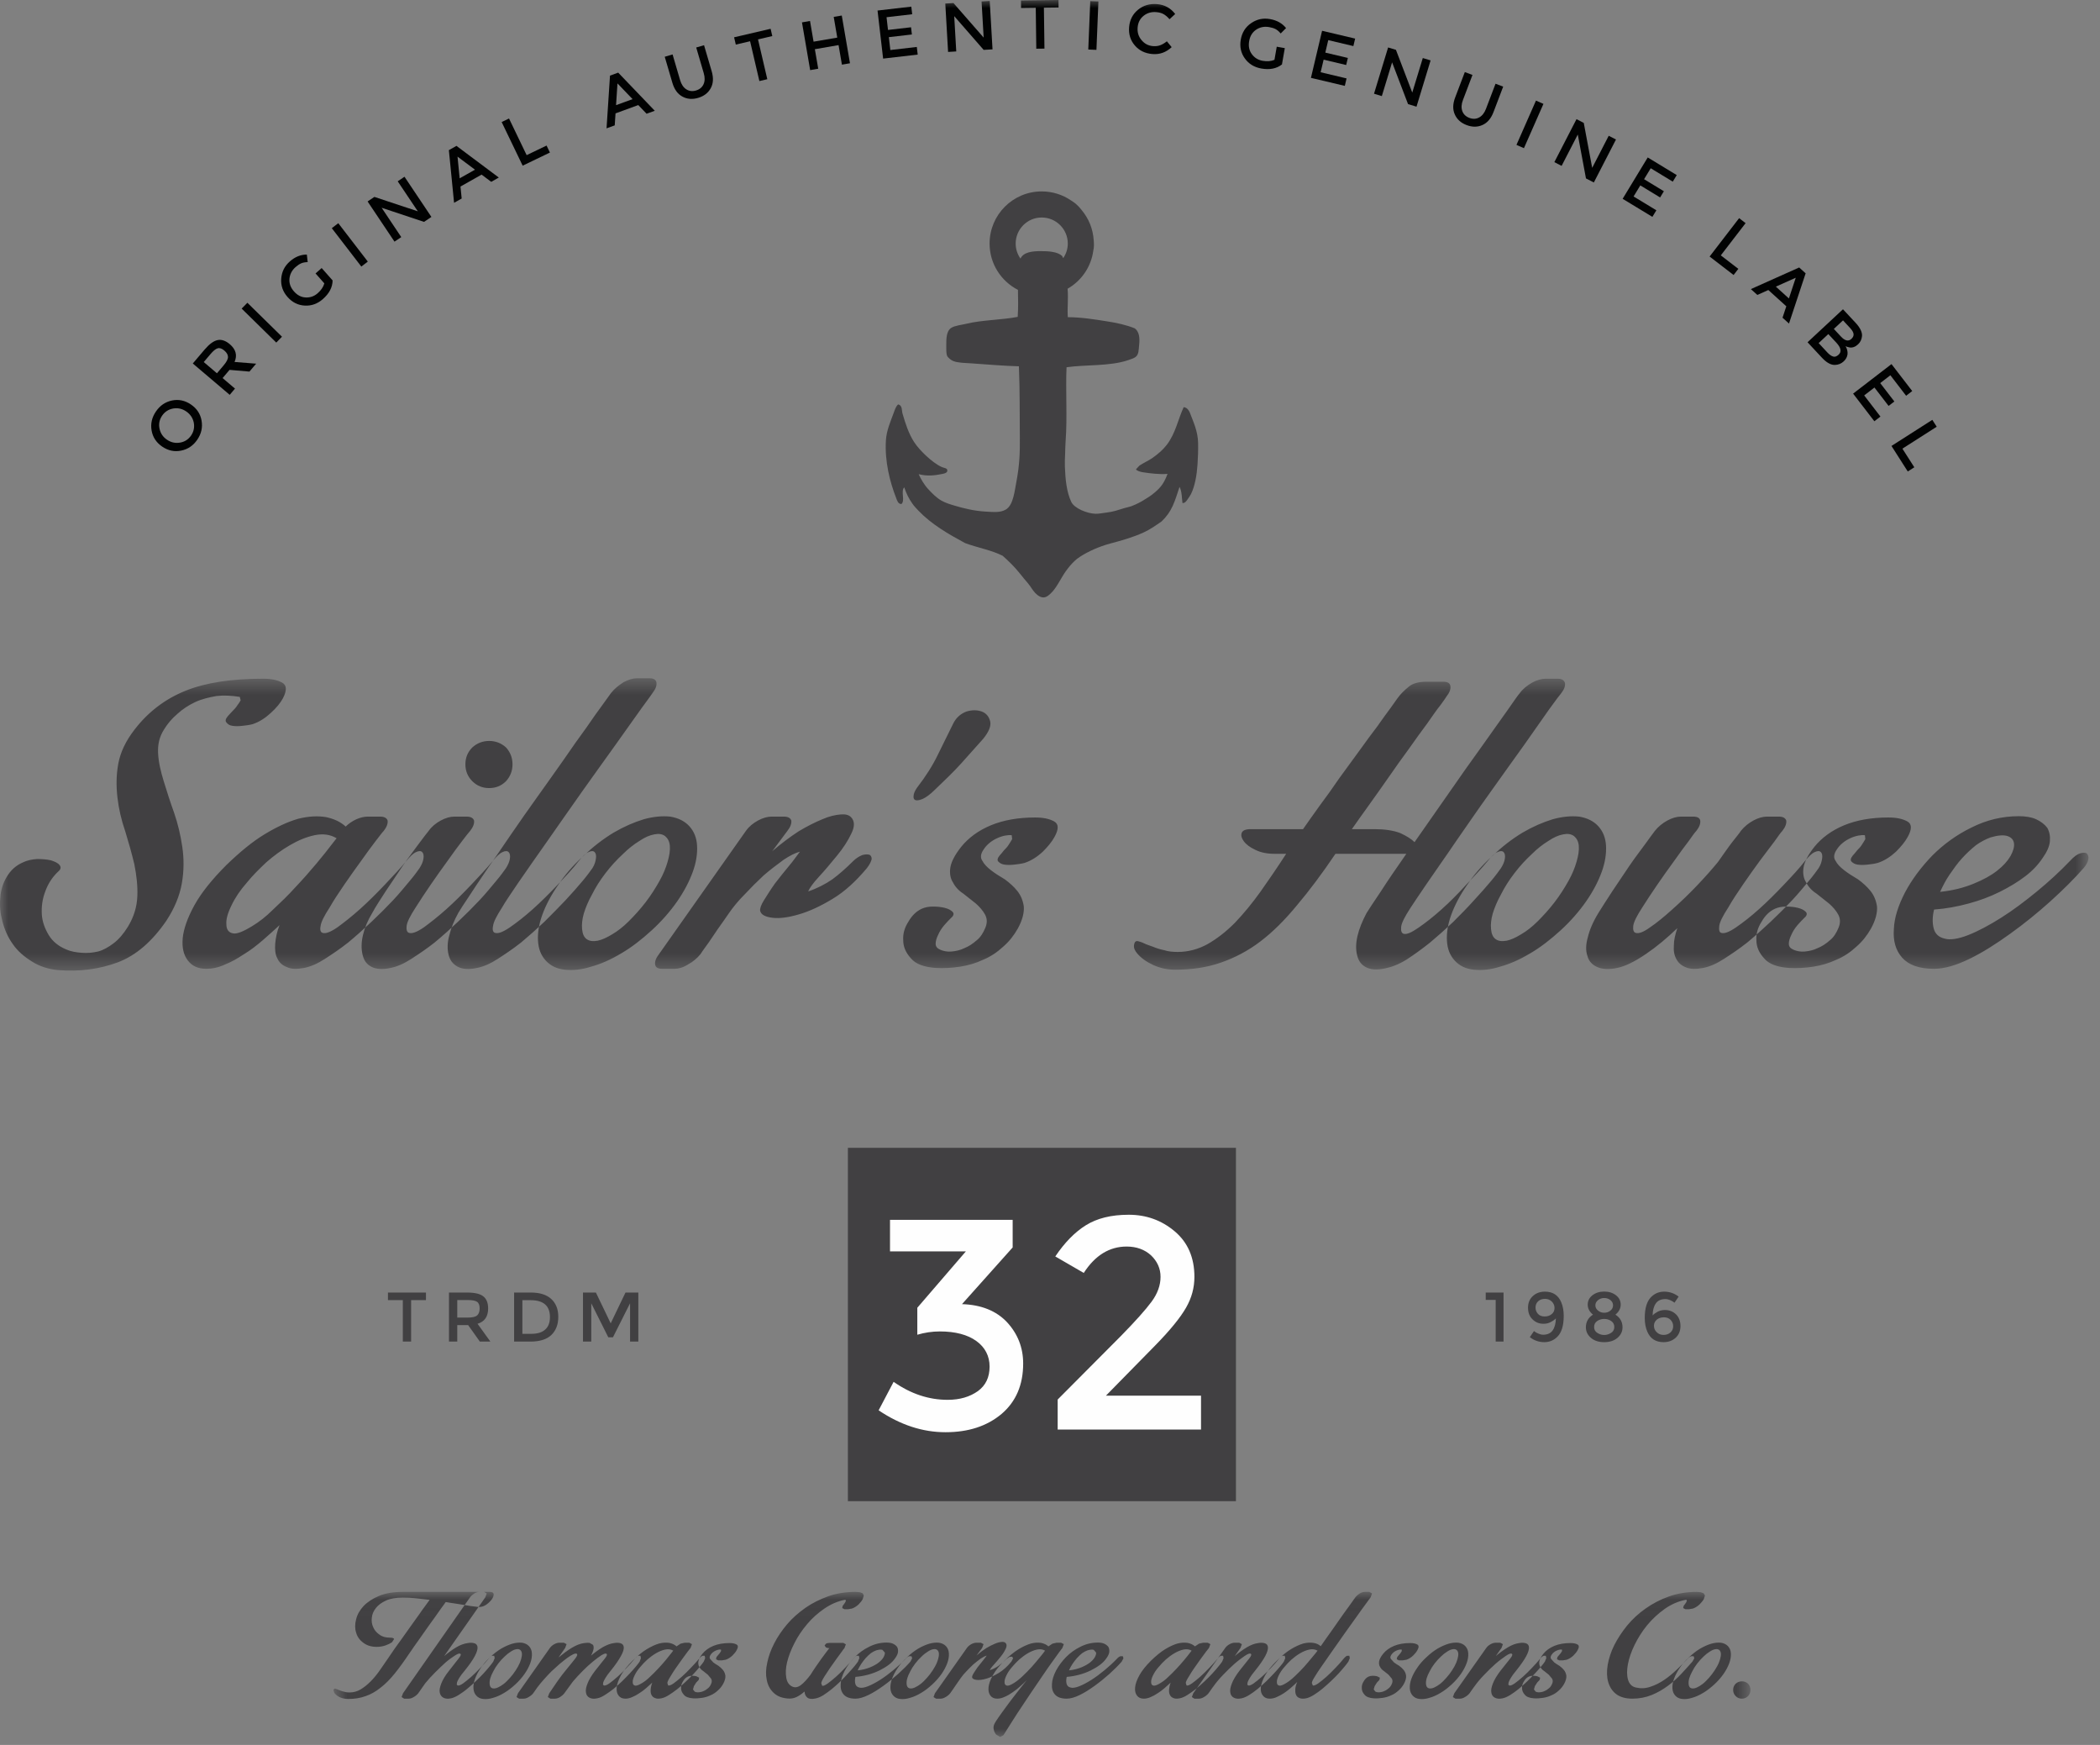 <?xml version="1.0" encoding="UTF-8"?>
<svg width="130px" height="108px" viewBox="0 0 130 108" version="1.1" xmlns="http://www.w3.org/2000/svg" xmlns:xlink="http://www.w3.org/1999/xlink">
    <rect x="0" y="0" width="130" height="108" fill="#808080" stroke="none"/>
    <!-- Generator: Sketch 49 (51002) - http://www.bohemiancoding.com/sketch -->
    <title>vintage-logo-14</title>
    <desc>Created with Sketch.</desc>
    <defs>
        <polygon id="path-1" points="0 0.475 129.287 0.475 129.287 18.569 0 18.569"></polygon>
        <polygon id="path-3" points="0.638 0.021 88.362 0.021 88.362 9 0.638 9"></polygon>
        <polygon id="path-5" points="0 107.506 129.287 107.506 129.287 0 0 0"></polygon>
    </defs>
    <g id="Page-1" stroke="none" stroke-width="1" fill="none" fill-rule="evenodd">
        <g id="vintage-logo-14">
            <path d="M64.377,15.543 C63.902,15.547 63.359,15.603 63.172,16.004 C62.984,15.742 62.875,15.422 62.875,15.075 C62.875,14.186 63.597,13.462 64.486,13.462 C65.38,13.462 66.102,14.186 66.102,15.075 C66.102,15.412 65.994,15.72 65.817,15.978 L65.753,15.845 C65.475,15.582 64.937,15.539 64.377,15.543 M73.655,25.532 C73.589,25.385 73.488,25.228 73.276,25.199 C72.933,25.929 72.773,26.828 72.23,27.53 C71.994,27.839 71.696,28.095 71.339,28.347 C71.11,28.507 70.798,28.644 70.537,28.817 L70.325,29.043 C70.339,29.131 70.603,29.206 70.734,29.227 C71.241,29.305 71.776,29.368 72.276,29.331 C72.075,29.862 71.891,30.137 71.496,30.471 C71.23,30.702 71.064,30.787 70.921,30.879 C70.639,31.065 70.362,31.205 70.037,31.331 C69.906,31.379 69.746,31.406 69.597,31.45 C69.256,31.555 68.926,31.677 68.508,31.723 C68.278,31.749 68.029,31.806 67.812,31.799 C67.317,31.785 66.505,31.472 66.313,31.057 C66.028,30.438 65.953,29.702 65.921,28.878 C65.912,28.631 65.923,28.355 65.936,28.09 C65.948,27.813 65.946,27.535 65.967,27.288 C66.077,25.893 65.961,24.093 66.024,22.731 C67.21,22.559 68.698,22.679 69.841,22.291 C69.992,22.241 70.191,22.173 70.294,22.098 C70.503,21.939 70.484,21.671 70.521,21.325 C70.567,20.903 70.518,20.523 70.251,20.325 C69.737,20.112 69.101,19.976 68.522,19.888 C67.743,19.765 66.95,19.635 66.102,19.631 C66.062,19.025 66.144,18.511 66.089,17.871 C66.942,17.383 67.549,16.519 67.682,15.504 C67.704,15.399 67.72,15.295 67.72,15.194 C67.722,15.088 67.716,14.983 67.706,14.878 C67.663,14.169 67.394,13.519 66.963,13.007 C66.832,12.833 66.689,12.688 66.51,12.545 L66.3,12.404 C65.784,12.053 65.159,11.847 64.486,11.847 C62.706,11.847 61.26,13.292 61.26,15.075 C61.26,16.327 61.974,17.406 63.016,17.941 C63.025,18.539 63.041,19.006 63,19.613 C62.007,19.804 60.768,19.804 59.82,20.039 C59.542,20.107 59.095,20.152 58.882,20.296 C58.59,20.485 58.575,20.938 58.579,21.4 C58.58,21.581 58.57,21.859 58.623,22.006 C58.672,22.139 58.883,22.301 59.031,22.355 C59.334,22.463 59.75,22.463 60.137,22.49 C61.135,22.559 62.199,22.65 63.075,22.671 C63.14,24.322 63.117,25.48 63.133,27.106 C63.143,27.98 63.112,28.785 62.937,29.719 C62.808,30.368 62.744,31.263 62.258,31.542 C61.907,31.74 61.517,31.693 61.001,31.663 C60.292,31.621 59.669,31.465 59.109,31.3 C58.822,31.216 58.531,31.128 58.275,30.982 C57.976,30.812 57.702,30.535 57.458,30.27 C57.205,29.997 57.003,29.643 56.869,29.348 C57.411,29.485 57.839,29.433 58.35,29.331 C58.509,29.3 58.682,29.243 58.637,29.075 C58.613,28.969 58.434,28.964 58.305,28.908 C57.987,28.768 57.632,28.486 57.351,28.228 C57.072,27.967 56.769,27.647 56.581,27.349 C56.24,26.811 56.054,26.223 55.869,25.593 C55.817,25.422 55.875,25.082 55.597,25.032 C55.462,25.15 55.401,25.346 55.338,25.516 C55.141,26.062 54.875,26.636 54.841,27.272 C54.769,28.556 55.074,29.803 55.49,30.86 C55.545,31 55.608,31.208 55.806,31.193 C56.045,30.968 55.747,30.416 55.976,30.163 C56.116,30.571 56.254,30.845 56.475,31.163 C56.585,31.325 56.731,31.475 56.851,31.602 C57.661,32.453 58.719,33.061 59.744,33.614 C60.502,33.897 61.389,34.049 62.073,34.401 C62.437,34.726 62.807,35.084 63.133,35.493 C63.297,35.695 63.448,35.889 63.619,36.082 C63.793,36.283 63.914,36.523 64.087,36.704 C64.237,36.857 64.467,37.035 64.708,36.96 C64.91,36.897 65.172,36.621 65.313,36.416 C65.482,36.175 65.624,35.923 65.753,35.704 C66.024,35.245 66.416,34.748 66.829,34.477 C67.373,34.121 68.053,33.823 68.72,33.644 C69.448,33.452 70.159,33.245 70.778,32.963 C71.195,32.775 71.547,32.523 71.914,32.268 C72.215,31.975 72.423,31.69 72.595,31.314 C72.767,30.943 72.885,30.525 73.019,30.135 C73.173,30.429 73.156,30.826 73.201,31.133 C73.351,31.152 73.447,31.01 73.517,30.906 C73.59,30.8 73.679,30.679 73.731,30.573 C73.977,30.064 74.087,29.401 74.132,28.749 C74.161,28.332 74.177,27.841 74.169,27.426 C74.156,26.676 73.861,26.091 73.655,25.532" id="Fill-1" fill="#414042"></path>
            <g id="Group-5" transform="translate(0, 41.506)">
                <mask id="mask-2" fill="white">
                    <use xlink:href="#path-1"></use>
                </mask>
                <g id="Clip-4"></g>
                <path d="M7.325,5.747 C7.191,6.47 7.191,7.165 7.271,7.861 C7.352,8.556 7.512,9.252 7.753,9.947 C7.967,10.643 8.155,11.312 8.315,11.98 C8.449,12.649 8.529,13.319 8.502,13.961 C8.475,14.63 8.288,15.245 7.913,15.861 C7.646,16.29 7.352,16.637 7.031,16.878 C6.709,17.119 6.388,17.306 6.067,17.387 C5.72,17.466 5.398,17.494 5.051,17.466 C4.703,17.439 4.382,17.387 4.087,17.253 C3.633,17.064 3.258,16.77 3.017,16.369 C2.776,15.969 2.616,15.54 2.589,15.085 C2.562,14.63 2.616,14.149 2.803,13.668 C2.964,13.213 3.231,12.784 3.606,12.435 C3.766,12.303 3.793,12.168 3.686,12.034 C3.579,11.9 3.391,11.82 3.151,11.741 C2.91,11.687 2.616,11.661 2.295,11.661 C1.973,11.687 1.679,11.741 1.411,11.874 C0.983,12.062 0.662,12.355 0.422,12.758 C0.18,13.159 0.047,13.586 0.02,14.069 C-0.033,14.55 0.02,15.031 0.154,15.54 C0.288,16.049 0.502,16.529 0.796,16.931 C1.091,17.36 1.492,17.707 1.973,18.002 C2.429,18.297 2.99,18.483 3.606,18.537 C4.917,18.643 6.148,18.483 7.298,18.055 C8.422,17.628 9.412,16.77 10.295,15.486 C10.804,14.71 11.124,13.934 11.258,13.159 C11.392,12.383 11.392,11.633 11.285,10.911 C11.178,10.188 11.017,9.492 10.777,8.797 C10.536,8.129 10.322,7.46 10.135,6.845 C9.947,6.228 9.813,5.667 9.786,5.104 C9.76,4.569 9.867,4.088 10.161,3.634 C10.375,3.284 10.643,2.965 10.991,2.67 C11.312,2.376 11.686,2.135 12.088,1.946 C12.489,1.76 12.944,1.653 13.399,1.573 C13.854,1.518 14.335,1.546 14.844,1.627 L14.897,1.841 C14.844,1.946 14.763,2.054 14.683,2.162 C14.603,2.296 14.496,2.401 14.389,2.51 C14.255,2.643 14.175,2.749 14.095,2.83 C13.961,2.99 13.934,3.124 14.014,3.204 C14.095,3.312 14.201,3.393 14.389,3.418 C14.576,3.446 14.763,3.446 15.004,3.418 C15.245,3.393 15.459,3.365 15.647,3.312 C16.048,3.179 16.423,2.937 16.77,2.615 C17.118,2.296 17.359,2.001 17.519,1.706 C17.761,1.226 17.761,0.903 17.466,0.743 C17.172,0.583 16.797,0.502 16.289,0.502 C14.335,0.502 12.73,0.743 11.472,1.252 C10.215,1.76 9.171,2.562 8.342,3.634 C7.78,4.354 7.459,5.051 7.325,5.747 Z M12.034,14.523 C11.606,15.3 11.365,15.995 11.311,16.558 C11.258,17.145 11.365,17.601 11.633,17.948 C11.9,18.297 12.275,18.456 12.783,18.456 C13.131,18.456 13.532,18.377 13.933,18.189 C14.335,18.029 14.71,17.814 15.111,17.547 C15.513,17.306 15.887,17.012 16.262,16.691 C16.636,16.369 16.984,16.049 17.305,15.755 C17.144,16.155 17.064,16.558 17.037,16.904 C17.011,17.253 17.037,17.573 17.171,17.814 C17.278,18.055 17.466,18.242 17.76,18.349 C18.028,18.483 18.375,18.483 18.83,18.402 C19.232,18.323 19.659,18.136 20.115,17.841 C20.57,17.547 21.051,17.226 21.559,16.825 C22.041,16.424 22.523,15.995 23.004,15.54 C23.486,15.085 23.941,14.63 24.342,14.203 C24.743,13.774 25.065,13.373 25.359,13.024 C25.654,12.678 25.841,12.409 25.974,12.223 C26.108,12.008 26.189,11.82 26.215,11.633 C26.242,11.445 26.215,11.312 26.135,11.232 C26.055,11.152 25.921,11.152 25.761,11.232 C25.573,11.312 25.386,11.499 25.145,11.794 C24.77,12.248 24.316,12.73 23.807,13.267 C23.299,13.802 22.79,14.309 22.282,14.764 C21.774,15.22 21.292,15.594 20.89,15.889 C20.462,16.183 20.168,16.29 19.981,16.235 C19.847,16.209 19.793,16.049 19.847,15.809 C19.874,15.566 20.061,15.191 20.409,14.656 C20.65,14.229 20.971,13.748 21.319,13.239 C21.666,12.73 22.014,12.248 22.362,11.768 C22.683,11.312 22.978,10.911 23.245,10.562 C23.513,10.216 23.673,10.002 23.754,9.921 C23.941,9.681 24.021,9.466 23.994,9.278 C23.941,9.118 23.781,9.037 23.539,9.037 L22.763,9.037 C22.55,9.037 22.309,9.091 22.068,9.198 C21.827,9.306 21.586,9.466 21.399,9.653 C21.078,9.358 20.677,9.171 20.168,9.065 C19.659,8.985 19.098,9.011 18.455,9.171 C17.813,9.358 17.117,9.681 16.368,10.136 C15.619,10.591 14.844,11.232 14.014,12.034 C13.131,12.918 12.462,13.748 12.034,14.523 Z M16.475,11.874 C16.93,11.473 17.439,11.098 17.947,10.805 C18.455,10.509 18.964,10.296 19.472,10.188 C19.981,10.082 20.436,10.136 20.837,10.376 L20.543,10.751 C20.302,11.072 19.981,11.473 19.579,11.954 C19.178,12.435 18.75,12.918 18.295,13.399 C17.84,13.908 17.359,14.363 16.904,14.79 C16.449,15.245 16.021,15.566 15.619,15.809 C15.057,16.155 14.656,16.316 14.415,16.262 C14.148,16.209 14.014,16.021 14.014,15.7 C13.987,15.406 14.094,15.005 14.335,14.523 C14.549,14.069 14.87,13.586 15.298,13.104 C15.619,12.704 16.021,12.303 16.475,11.874 Z M29.346,9.278 C29.292,9.118 29.131,9.037 28.89,9.037 L28.115,9.037 C27.874,9.037 27.579,9.118 27.285,9.278 C26.991,9.438 26.723,9.653 26.536,9.921 C26.429,10.056 26.215,10.322 25.92,10.725 C25.626,11.126 25.278,11.579 24.93,12.088 C24.582,12.598 24.235,13.133 23.887,13.64 C23.539,14.175 23.244,14.63 23.057,14.977 C22.763,15.46 22.575,15.915 22.469,16.369 C22.362,16.825 22.362,17.226 22.442,17.573 C22.522,17.922 22.682,18.163 22.977,18.323 C23.271,18.483 23.673,18.511 24.181,18.402 C24.582,18.323 25.011,18.136 25.466,17.841 C25.92,17.547 26.402,17.226 26.91,16.825 C27.392,16.424 27.874,15.995 28.355,15.54 C28.837,15.085 29.292,14.63 29.693,14.203 C30.095,13.774 30.416,13.373 30.71,13.024 C31.004,12.678 31.192,12.409 31.325,12.223 C31.459,12.008 31.539,11.82 31.566,11.633 C31.593,11.445 31.566,11.312 31.486,11.232 C31.406,11.152 31.272,11.152 31.111,11.232 C30.924,11.312 30.737,11.499 30.496,11.794 C30.121,12.248 29.666,12.73 29.158,13.267 C28.65,13.802 28.141,14.309 27.633,14.764 C27.124,15.22 26.643,15.594 26.242,15.889 C25.813,16.183 25.519,16.29 25.332,16.235 C25.198,16.209 25.144,16.049 25.171,15.809 C25.198,15.566 25.385,15.191 25.733,14.656 C26.001,14.229 26.322,13.748 26.67,13.239 C27.017,12.73 27.365,12.248 27.713,11.768 C28.034,11.312 28.328,10.911 28.596,10.562 C28.864,10.216 29.024,10.002 29.104,9.921 C29.292,9.681 29.372,9.466 29.346,9.278 Z M31.325,4.756 C31.031,4.489 30.683,4.354 30.282,4.354 C29.881,4.354 29.533,4.489 29.238,4.756 C28.944,5.051 28.81,5.399 28.81,5.801 C28.81,6.202 28.944,6.55 29.238,6.845 C29.533,7.138 29.881,7.271 30.282,7.271 C30.683,7.271 31.031,7.138 31.325,6.845 C31.593,6.55 31.727,6.202 31.727,5.801 C31.727,5.399 31.593,5.051 31.325,4.756 Z M40.637,0.743 C40.61,0.556 40.45,0.475 40.208,0.475 L39.432,0.475 C39.192,0.475 38.897,0.556 38.603,0.717 C38.309,0.903 38.041,1.117 37.827,1.385 C37.774,1.466 37.613,1.679 37.346,2.054 C37.051,2.455 36.703,2.937 36.302,3.526 C35.874,4.114 35.392,4.784 34.884,5.532 C34.348,6.282 33.813,7.059 33.251,7.833 C32.69,8.61 32.155,9.386 31.619,10.162 C31.084,10.938 30.602,11.661 30.148,12.303 C29.693,12.972 29.318,13.534 29.024,13.988 C28.703,14.47 28.489,14.79 28.382,14.977 C28.114,15.46 27.927,15.915 27.82,16.369 C27.686,16.825 27.686,17.226 27.766,17.573 C27.846,17.922 28.034,18.163 28.328,18.323 C28.622,18.483 29.024,18.511 29.532,18.402 C29.933,18.323 30.362,18.136 30.817,17.841 C31.271,17.547 31.753,17.226 32.262,16.825 C32.743,16.424 33.225,15.995 33.706,15.54 C34.161,15.085 34.616,14.63 35.017,14.203 C35.419,13.774 35.767,13.373 36.061,13.024 C36.355,12.678 36.543,12.409 36.677,12.223 C36.81,12.008 36.864,11.82 36.89,11.633 C36.917,11.445 36.89,11.312 36.81,11.232 C36.73,11.152 36.596,11.152 36.436,11.232 C36.248,11.312 36.061,11.499 35.82,11.794 C35.472,12.248 35.017,12.73 34.509,13.267 C34.001,13.802 33.492,14.309 32.984,14.764 C32.475,15.22 31.994,15.594 31.566,15.889 C31.137,16.183 30.844,16.29 30.656,16.235 C30.522,16.209 30.469,16.049 30.522,15.809 C30.549,15.566 30.736,15.191 31.084,14.656 C31.245,14.363 31.593,13.854 32.101,13.104 C32.609,12.355 33.225,11.499 33.894,10.537 C34.563,9.572 35.285,8.556 36.034,7.486 C36.784,6.442 37.479,5.452 38.121,4.569 C38.737,3.686 39.272,2.965 39.7,2.349 C40.128,1.76 40.369,1.438 40.396,1.385 C40.583,1.143 40.663,0.93 40.637,0.743 Z M41.492,9.037 C40.984,8.985 40.449,9.037 39.861,9.198 C39.245,9.386 38.63,9.653 37.988,10.027 C37.319,10.43 36.703,10.911 36.088,11.499 C35.472,12.062 34.937,12.678 34.536,13.293 C34.108,13.908 33.786,14.523 33.573,15.111 C33.358,15.7 33.278,16.235 33.305,16.718 C33.332,17.226 33.492,17.628 33.786,17.948 C34.081,18.268 34.455,18.456 34.964,18.511 C35.472,18.564 36.008,18.511 36.596,18.323 C37.185,18.163 37.8,17.895 38.469,17.494 C39.111,17.119 39.727,16.637 40.342,16.076 C40.957,15.514 41.492,14.898 41.921,14.283 C42.349,13.668 42.67,13.052 42.884,12.463 C43.098,11.874 43.179,11.339 43.152,10.831 C43.125,10.35 42.964,9.947 42.67,9.627 C42.376,9.306 41.974,9.118 41.492,9.037 Z M38.924,15.514 C38.576,15.861 38.228,16.128 37.907,16.316 C37.559,16.529 37.265,16.663 36.997,16.718 C36.703,16.77 36.489,16.744 36.302,16.61 C36.141,16.476 36.061,16.29 36.034,15.995 C36.008,15.726 36.034,15.406 36.141,15.031 C36.248,14.684 36.409,14.283 36.65,13.854 C36.864,13.427 37.131,12.998 37.479,12.543 C37.827,12.088 38.175,11.713 38.549,11.366 C38.897,11.018 39.245,10.751 39.593,10.537 C39.914,10.322 40.208,10.188 40.503,10.136 C40.77,10.082 40.984,10.107 41.172,10.242 C41.332,10.376 41.439,10.562 41.466,10.831 C41.492,11.126 41.439,11.445 41.332,11.82 C41.225,12.195 41.065,12.598 40.824,13.024 C40.583,13.453 40.315,13.882 39.968,14.336 C39.619,14.79 39.272,15.165 38.924,15.514 Z M51.526,12.918 C51.098,13.213 50.59,13.479 50.028,13.668 C50.108,13.479 50.323,13.159 50.697,12.758 C51.072,12.355 51.446,11.9 51.821,11.445 C52.195,10.992 52.49,10.537 52.704,10.082 C52.918,9.653 52.918,9.306 52.677,9.065 C52.543,8.931 52.329,8.877 52.035,8.903 C51.714,8.931 51.339,9.011 50.911,9.198 C50.456,9.386 49.974,9.627 49.439,9.947 C48.904,10.296 48.369,10.697 47.807,11.178 L48.743,9.921 C48.931,9.681 49.011,9.466 48.985,9.278 C48.931,9.118 48.77,9.037 48.53,9.037 L47.754,9.037 C47.513,9.037 47.219,9.118 46.924,9.278 C46.63,9.438 46.362,9.653 46.175,9.921 L40.797,17.547 C40.609,17.788 40.529,18.002 40.556,18.189 C40.582,18.377 40.743,18.456 40.984,18.456 L41.76,18.456 C42.001,18.456 42.295,18.377 42.589,18.189 C42.884,18.029 43.151,17.814 43.366,17.547 C43.499,17.332 43.686,17.093 43.874,16.825 C44.034,16.584 44.221,16.316 44.436,15.995 C44.65,15.7 44.89,15.352 45.131,15.005 C45.372,14.656 45.693,14.255 46.095,13.854 C46.469,13.453 46.87,13.052 47.272,12.678 C47.673,12.329 48.101,12.008 48.503,11.713 C48.904,11.445 49.225,11.286 49.52,11.206 C49.332,11.445 49.118,11.768 48.824,12.114 C48.53,12.463 48.235,12.838 47.968,13.184 C47.7,13.559 47.486,13.908 47.299,14.203 C47.112,14.496 47.031,14.738 47.058,14.871 C47.112,15.111 47.379,15.245 47.834,15.3 C48.289,15.352 48.824,15.273 49.466,15.085 C50.108,14.898 50.804,14.576 51.553,14.121 C52.303,13.668 52.998,13.024 53.667,12.223 C53.854,11.98 53.934,11.794 53.961,11.661 C53.961,11.527 53.908,11.419 53.801,11.393 C53.694,11.366 53.56,11.366 53.373,11.419 C53.185,11.499 52.998,11.607 52.811,11.794 C52.356,12.248 51.928,12.623 51.526,12.918 Z M56.556,7.753 C56.53,7.888 56.583,7.995 56.69,8.021 C56.77,8.049 56.931,8.021 57.118,7.941 C57.305,7.861 57.573,7.673 57.867,7.38 C58.483,6.79 59.045,6.255 59.5,5.747 C59.955,5.239 60.409,4.729 60.865,4.221 C61.212,3.793 61.373,3.418 61.293,3.124 C61.212,2.83 61.052,2.643 60.784,2.535 C60.49,2.429 60.169,2.429 59.821,2.535 C59.473,2.67 59.179,2.91 58.992,3.312 C58.697,3.928 58.376,4.543 58.055,5.212 C57.734,5.88 57.305,6.55 56.77,7.245 C56.637,7.433 56.556,7.62 56.556,7.753 Z M58.83,12.195 C58.777,12.543 58.83,12.864 58.991,13.104 C59.125,13.373 59.339,13.614 59.633,13.802 C59.901,14.015 60.168,14.229 60.409,14.416 C60.65,14.63 60.837,14.845 60.971,15.085 C61.105,15.325 61.132,15.594 60.998,15.915 C60.864,16.235 60.703,16.503 60.463,16.691 C60.222,16.904 59.981,17.064 59.714,17.172 C59.446,17.306 59.179,17.36 58.911,17.387 C58.643,17.413 58.402,17.36 58.215,17.279 C58.028,17.198 57.921,17.093 57.921,16.904 C57.921,16.744 57.974,16.558 58.081,16.343 C58.161,16.155 58.295,15.941 58.456,15.755 C58.617,15.566 58.75,15.434 58.884,15.3 C59.045,15.165 59.071,15.031 58.964,14.925 C58.857,14.818 58.697,14.738 58.483,14.684 C58.268,14.63 58.028,14.604 57.76,14.604 C57.466,14.604 57.252,14.656 57.064,14.738 C56.717,14.898 56.449,15.165 56.235,15.54 C55.994,15.915 55.887,16.29 55.914,16.691 C55.914,17.093 56.075,17.466 56.395,17.814 C56.69,18.163 57.198,18.349 57.921,18.402 C58.429,18.43 58.937,18.402 59.446,18.323 C59.954,18.242 60.409,18.108 60.864,17.895 C61.319,17.707 61.72,17.439 62.095,17.093 C62.47,16.77 62.764,16.395 63.005,15.969 C63.299,15.434 63.406,14.977 63.379,14.604 C63.326,14.229 63.192,13.908 62.978,13.64 C62.764,13.373 62.496,13.133 62.202,12.918 C61.881,12.73 61.586,12.543 61.346,12.355 C61.105,12.168 60.918,11.98 60.81,11.768 C60.677,11.579 60.703,11.339 60.891,11.072 C61.078,10.777 61.372,10.537 61.72,10.376 C62.068,10.216 62.389,10.162 62.63,10.188 L62.657,10.43 C62.603,10.537 62.523,10.643 62.443,10.777 C62.363,10.911 62.255,11.018 62.148,11.126 C62.041,11.259 61.961,11.366 61.881,11.445 C61.747,11.607 61.72,11.741 61.801,11.82 C61.881,11.9 61.988,11.98 62.175,12.008 C62.363,12.034 62.55,12.034 62.79,12.008 C63.032,11.98 63.245,11.954 63.433,11.9 C63.834,11.768 64.209,11.527 64.556,11.206 C64.878,10.884 65.118,10.591 65.279,10.296 C65.547,9.813 65.547,9.492 65.252,9.332 C64.958,9.171 64.583,9.091 64.075,9.091 C63.032,9.091 62.121,9.252 61.346,9.572 C60.57,9.893 59.954,10.35 59.499,10.911 C59.098,11.419 58.884,11.848 58.83,12.195 Z M77.426,9.813 C77.105,9.813 76.918,9.893 76.864,10.056 C76.811,10.216 76.864,10.376 76.998,10.562 C77.132,10.751 77.372,10.938 77.721,11.098 C78.041,11.259 78.443,11.339 78.898,11.339 L79.62,11.339 C79.085,12.168 78.55,12.944 78.041,13.668 C77.506,14.416 76.971,15.059 76.436,15.62 C75.874,16.183 75.312,16.61 74.75,16.931 C74.161,17.253 73.546,17.413 72.904,17.413 C72.61,17.413 72.315,17.387 72.075,17.306 C71.807,17.253 71.566,17.172 71.379,17.093 C71.165,17.012 70.977,16.959 70.817,16.878 C70.657,16.797 70.523,16.77 70.442,16.744 C70.308,16.718 70.228,16.797 70.201,16.985 C70.175,17.172 70.255,17.332 70.389,17.494 C70.63,17.788 70.977,18.029 71.379,18.215 C71.78,18.402 72.235,18.511 72.743,18.511 C73.76,18.511 74.697,18.377 75.553,18.081 C76.409,17.788 77.239,17.36 78.014,16.77 C78.791,16.183 79.54,15.434 80.289,14.523 C81.038,13.64 81.841,12.569 82.671,11.339 L87.059,11.339 C86.443,12.223 85.908,12.998 85.48,13.668 C85.025,14.336 84.731,14.79 84.597,15.005 C84.329,15.514 84.142,15.969 84.035,16.424 C83.928,16.878 83.928,17.279 84.009,17.601 C84.089,17.948 84.249,18.189 84.544,18.349 C84.838,18.511 85.239,18.537 85.748,18.43 C86.149,18.349 86.577,18.189 87.059,17.895 C87.513,17.601 87.995,17.253 88.504,16.851 C88.985,16.45 89.467,16.021 89.949,15.566 C90.404,15.111 90.858,14.656 91.26,14.203 C91.661,13.774 92.009,13.373 92.303,13.024 C92.597,12.678 92.785,12.409 92.919,12.223 C93.053,12.008 93.133,11.82 93.159,11.633 C93.186,11.445 93.159,11.312 93.079,11.232 C92.999,11.152 92.865,11.152 92.704,11.232 C92.517,11.312 92.33,11.499 92.089,11.794 C91.715,12.248 91.26,12.73 90.751,13.267 C90.243,13.828 89.735,14.336 89.226,14.79 C88.718,15.245 88.236,15.62 87.808,15.915 C87.38,16.209 87.086,16.343 86.898,16.29 C86.764,16.262 86.711,16.102 86.738,15.861 C86.764,15.62 86.952,15.245 87.3,14.71 C87.487,14.416 87.835,13.908 88.343,13.159 C88.851,12.409 89.467,11.553 90.136,10.562 C90.805,9.601 91.5,8.584 92.25,7.54 C92.999,6.495 93.695,5.506 94.337,4.622 C94.952,3.74 95.488,2.99 95.915,2.376 C96.344,1.786 96.584,1.466 96.638,1.411 C96.826,1.171 96.906,0.958 96.879,0.769 C96.826,0.583 96.665,0.502 96.424,0.502 L95.675,0.502 C95.434,0.502 95.139,0.583 94.845,0.743 C94.524,0.93 94.257,1.143 94.069,1.411 C93.989,1.492 93.748,1.841 93.32,2.455 C92.892,3.071 92.357,3.793 91.742,4.676 C91.099,5.559 90.404,6.55 89.681,7.593 C88.958,8.636 88.236,9.653 87.567,10.617 C87.38,10.43 87.086,10.242 86.684,10.056 C86.256,9.893 85.721,9.813 85.105,9.813 L83.687,9.813 C83.982,9.386 84.329,8.903 84.731,8.342 C85.132,7.78 85.534,7.218 85.962,6.603 C86.363,6.014 86.791,5.426 87.22,4.838 C87.621,4.274 87.995,3.74 88.343,3.284 C88.664,2.83 88.932,2.429 89.173,2.135 C89.387,1.841 89.52,1.653 89.547,1.599 C89.735,1.359 89.815,1.143 89.788,0.958 C89.761,0.769 89.601,0.69 89.36,0.69 L88.289,0.69 C87.808,0.69 87.433,0.796 87.193,1.01 C86.925,1.226 86.684,1.466 86.497,1.732 C86.443,1.812 86.309,2.001 86.096,2.296 C85.855,2.615 85.587,2.99 85.266,3.446 C84.918,3.901 84.544,4.409 84.142,4.971 C83.741,5.532 83.313,6.095 82.911,6.657 C82.51,7.245 82.109,7.808 81.707,8.342 C81.306,8.903 80.958,9.386 80.664,9.813 L77.426,9.813 Z M97.761,9.037 C97.252,8.985 96.717,9.037 96.128,9.198 C95.513,9.386 94.897,9.653 94.255,10.027 C93.586,10.43 92.971,10.911 92.356,11.499 C91.74,12.062 91.205,12.678 90.804,13.293 C90.375,13.908 90.055,14.523 89.84,15.111 C89.626,15.7 89.546,16.235 89.573,16.718 C89.599,17.226 89.76,17.628 90.055,17.948 C90.349,18.268 90.723,18.456 91.232,18.511 C91.74,18.564 92.275,18.511 92.864,18.323 C93.452,18.163 94.068,17.895 94.737,17.494 C95.379,17.119 95.994,16.637 96.61,16.076 C97.225,15.514 97.761,14.898 98.189,14.283 C98.617,13.668 98.938,13.052 99.152,12.463 C99.366,11.874 99.446,11.339 99.42,10.831 C99.393,10.35 99.232,9.947 98.938,9.627 C98.643,9.306 98.242,9.118 97.761,9.037 Z M95.192,15.514 C94.844,15.861 94.496,16.128 94.175,16.316 C93.827,16.529 93.533,16.663 93.265,16.718 C92.971,16.77 92.757,16.744 92.57,16.61 C92.409,16.476 92.329,16.29 92.302,15.995 C92.275,15.726 92.302,15.406 92.409,15.031 C92.516,14.684 92.677,14.283 92.917,13.854 C93.132,13.427 93.399,12.998 93.747,12.543 C94.095,12.088 94.443,11.713 94.817,11.366 C95.165,11.018 95.513,10.751 95.861,10.537 C96.182,10.322 96.476,10.188 96.77,10.136 C97.038,10.082 97.252,10.107 97.439,10.242 C97.6,10.376 97.707,10.562 97.734,10.831 C97.761,11.126 97.707,11.445 97.6,11.82 C97.493,12.195 97.332,12.598 97.092,13.024 C96.851,13.453 96.583,13.882 96.235,14.336 C95.888,14.79 95.54,15.165 95.192,15.514 Z M105.252,9.278 C105.225,9.118 105.065,9.037 104.824,9.037 L104.048,9.037 C103.807,9.037 103.513,9.118 103.219,9.278 C102.925,9.438 102.657,9.653 102.443,9.921 C102.336,10.056 102.148,10.322 101.854,10.725 C101.56,11.126 101.212,11.579 100.864,12.088 C100.516,12.598 100.168,13.133 99.821,13.64 C99.472,14.175 99.179,14.63 98.964,14.977 C98.617,15.54 98.402,16.049 98.295,16.503 C98.161,16.959 98.161,17.36 98.268,17.654 C98.349,17.976 98.563,18.215 98.884,18.349 C99.179,18.483 99.606,18.511 100.115,18.402 C100.623,18.297 101.212,18.002 101.881,17.547 C102.55,17.093 103.192,16.558 103.834,15.941 C103.701,16.343 103.62,16.691 103.62,17.012 C103.594,17.36 103.647,17.628 103.781,17.867 C103.914,18.108 104.102,18.268 104.396,18.377 C104.664,18.483 105.012,18.483 105.44,18.402 C105.841,18.323 106.269,18.136 106.724,17.841 C107.179,17.547 107.66,17.226 108.169,16.825 C108.651,16.424 109.132,15.995 109.614,15.54 C110.096,15.085 110.55,14.63 110.951,14.203 C111.353,13.774 111.674,13.373 111.969,13.024 C112.263,12.678 112.45,12.409 112.584,12.223 C112.718,12.008 112.771,11.82 112.798,11.633 C112.825,11.445 112.798,11.312 112.718,11.232 C112.638,11.152 112.504,11.152 112.343,11.232 C112.156,11.312 111.969,11.499 111.728,11.794 C111.38,12.248 110.925,12.73 110.416,13.267 C109.908,13.802 109.4,14.309 108.891,14.764 C108.383,15.22 107.901,15.594 107.473,15.889 C107.045,16.183 106.751,16.29 106.563,16.235 C106.43,16.209 106.403,16.049 106.43,15.809 C106.456,15.566 106.644,15.191 106.992,14.656 C107.232,14.229 107.554,13.748 107.901,13.239 C108.249,12.73 108.597,12.248 108.945,11.768 C109.293,11.312 109.587,10.911 109.855,10.562 C110.096,10.216 110.256,10.002 110.336,9.921 C110.524,9.681 110.604,9.466 110.577,9.278 C110.524,9.118 110.363,9.037 110.122,9.037 L109.373,9.037 C109.132,9.037 108.838,9.118 108.543,9.278 C108.249,9.438 107.982,9.653 107.767,9.921 C107.687,10.056 107.5,10.268 107.232,10.617 C106.965,10.964 106.671,11.393 106.349,11.848 C105.975,12.303 105.547,12.784 105.038,13.319 C104.53,13.854 104.021,14.336 103.513,14.79 C103.005,15.245 102.55,15.62 102.148,15.889 C101.747,16.183 101.453,16.29 101.265,16.235 C101.132,16.209 101.078,16.049 101.105,15.809 C101.132,15.566 101.319,15.191 101.667,14.656 C101.934,14.229 102.256,13.748 102.603,13.239 C102.951,12.73 103.299,12.248 103.647,11.768 C103.968,11.312 104.263,10.911 104.53,10.562 C104.771,10.216 104.931,10.002 105.012,9.921 C105.199,9.681 105.279,9.466 105.252,9.278 Z M111.647,12.195 C111.594,12.543 111.647,12.864 111.807,13.104 C111.941,13.373 112.155,13.614 112.45,13.802 C112.717,14.015 112.985,14.229 113.225,14.416 C113.467,14.63 113.654,14.845 113.787,15.085 C113.921,15.325 113.948,15.594 113.814,15.915 C113.68,16.235 113.52,16.503 113.279,16.691 C113.038,16.904 112.798,17.064 112.53,17.172 C112.263,17.306 111.995,17.36 111.727,17.387 C111.46,17.413 111.219,17.36 111.032,17.279 C110.844,17.198 110.737,17.093 110.737,16.904 C110.737,16.744 110.791,16.558 110.898,16.343 C110.978,16.155 111.112,15.941 111.272,15.755 C111.433,15.566 111.567,15.434 111.701,15.3 C111.861,15.165 111.888,15.031 111.781,14.925 C111.674,14.818 111.513,14.738 111.299,14.684 C111.085,14.63 110.844,14.604 110.576,14.604 C110.282,14.604 110.068,14.656 109.881,14.738 C109.533,14.898 109.265,15.165 109.052,15.54 C108.81,15.915 108.703,16.29 108.73,16.691 C108.73,17.093 108.891,17.466 109.212,17.814 C109.506,18.163 110.014,18.349 110.737,18.402 C111.245,18.43 111.754,18.402 112.263,18.323 C112.771,18.242 113.225,18.108 113.68,17.895 C114.136,17.707 114.537,17.439 114.911,17.093 C115.286,16.77 115.58,16.395 115.821,15.969 C116.116,15.434 116.222,14.977 116.196,14.604 C116.142,14.229 116.008,13.908 115.794,13.64 C115.58,13.373 115.313,13.133 115.018,12.918 C114.697,12.73 114.403,12.543 114.162,12.355 C113.921,12.168 113.734,11.98 113.627,11.768 C113.493,11.579 113.52,11.339 113.707,11.072 C113.894,10.777 114.189,10.537 114.537,10.376 C114.885,10.216 115.206,10.162 115.447,10.188 L115.473,10.43 C115.42,10.537 115.339,10.643 115.259,10.777 C115.179,10.911 115.072,11.018 114.965,11.126 C114.858,11.259 114.778,11.366 114.697,11.445 C114.563,11.607 114.537,11.741 114.617,11.82 C114.697,11.9 114.805,11.98 114.992,12.008 C115.179,12.034 115.366,12.034 115.607,12.008 C115.848,11.98 116.062,11.954 116.249,11.9 C116.651,11.768 117.025,11.527 117.373,11.206 C117.694,10.884 117.935,10.591 118.096,10.296 C118.363,9.813 118.363,9.492 118.069,9.332 C117.774,9.171 117.4,9.091 116.891,9.091 C115.848,9.091 114.938,9.252 114.162,9.572 C113.386,9.893 112.771,10.35 112.316,10.911 C111.914,11.419 111.701,11.848 111.647,12.195 Z M126.898,10.562 C126.925,10.242 126.871,9.975 126.738,9.733 C126.577,9.52 126.336,9.332 126.042,9.198 C125.747,9.065 125.373,9.011 124.971,9.011 C123.928,9.011 122.965,9.252 122.055,9.707 C121.118,10.162 120.316,10.751 119.62,11.445 C118.925,12.168 118.363,12.918 117.934,13.72 C117.506,14.55 117.265,15.3 117.239,15.995 C117.185,16.718 117.346,17.306 117.747,17.762 C118.148,18.215 118.791,18.456 119.727,18.456 C120.369,18.456 121.092,18.242 121.921,17.841 C122.751,17.439 123.58,16.904 124.436,16.29 C125.293,15.675 126.122,15.005 126.925,14.283 C127.728,13.559 128.423,12.864 128.985,12.223 C129.146,12.034 129.253,11.848 129.28,11.661 C129.306,11.499 129.253,11.393 129.173,11.312 C129.092,11.259 128.958,11.259 128.771,11.312 C128.584,11.366 128.37,11.527 128.129,11.794 C127.513,12.435 126.845,13.052 126.096,13.668 C125.346,14.283 124.597,14.845 123.874,15.3 C123.152,15.755 122.456,16.128 121.841,16.369 C121.225,16.61 120.717,16.691 120.369,16.584 C120.021,16.503 119.781,16.29 119.701,15.941 C119.62,15.62 119.62,15.245 119.727,14.79 C120.45,14.738 121.172,14.604 121.868,14.416 C122.563,14.229 123.205,13.988 123.794,13.694 C124.383,13.399 124.918,13.079 125.373,12.73 C125.828,12.383 126.176,12.008 126.443,11.607 C126.711,11.232 126.871,10.884 126.898,10.562 Z M124.276,10.242 C124.517,10.322 124.651,10.482 124.677,10.697 C124.704,10.911 124.624,11.178 124.463,11.473 C124.276,11.794 124.008,12.088 123.634,12.383 C123.259,12.678 122.778,12.944 122.189,13.184 C121.6,13.427 120.905,13.614 120.102,13.694 C120.263,13.347 120.45,12.972 120.69,12.623 C120.931,12.275 121.172,11.928 121.467,11.607 C121.734,11.312 122.028,11.044 122.323,10.805 C122.617,10.591 122.938,10.43 123.232,10.322 C123.687,10.188 124.035,10.162 124.276,10.242 Z" id="Fill-3" fill="#414042" mask="url(#mask-2)"></path>
            </g>
            <g id="Group-8" transform="translate(20, 98.506)">
                <mask id="mask-4" fill="white">
                    <use xlink:href="#path-3"></use>
                </mask>
                <g id="Clip-7"></g>
                <path d="M3.864,3.335 C4.031,3.276 4.169,3.207 4.267,3.139 L4.395,2.941 C4.385,2.883 4.297,2.854 4.13,2.854 C3.874,2.854 3.657,2.794 3.49,2.666 C3.313,2.548 3.186,2.4 3.107,2.214 C3.018,2.027 2.989,1.83 3.018,1.614 C3.038,1.398 3.127,1.201 3.274,1.014 C3.422,0.827 3.628,0.68 3.904,0.552 C4.169,0.434 4.513,0.375 4.936,0.375 C5.172,0.375 5.438,0.385 5.723,0.414 C6.008,0.443 6.293,0.474 6.598,0.513 C6.559,0.562 6.48,0.67 6.362,0.837 C6.234,1.004 6.096,1.201 5.939,1.427 C5.772,1.653 5.605,1.899 5.418,2.155 C5.231,2.42 5.054,2.666 4.887,2.902 C4.719,3.139 4.562,3.345 4.434,3.531 C4.307,3.719 4.208,3.856 4.159,3.935 C3.953,4.239 3.746,4.535 3.55,4.82 C3.353,5.106 3.156,5.351 2.949,5.558 C2.743,5.764 2.536,5.932 2.32,6.06 C2.104,6.187 1.878,6.246 1.632,6.246 C1.524,6.246 1.415,6.236 1.327,6.207 C1.229,6.187 1.14,6.157 1.061,6.128 L0.864,6.049 L0.717,6 L0.638,6.089 L0.697,6.275 C0.894,6.522 1.189,6.649 1.572,6.649 C1.956,6.649 2.31,6.59 2.635,6.472 C2.959,6.364 3.264,6.187 3.559,5.951 C3.854,5.725 4.149,5.43 4.434,5.075 C4.719,4.722 5.025,4.299 5.349,3.816 C5.408,3.729 5.497,3.61 5.605,3.443 C5.713,3.286 5.841,3.108 5.989,2.902 C6.126,2.706 6.274,2.499 6.431,2.273 C6.578,2.057 6.736,1.85 6.883,1.644 C7.031,1.437 7.158,1.25 7.286,1.073 C7.414,0.906 7.512,0.759 7.592,0.65 C7.837,0.689 8.063,0.729 8.29,0.759 C8.506,0.798 8.702,0.827 8.889,0.856 C9.076,0.886 9.234,0.916 9.371,0.926 C9.509,0.945 9.617,0.955 9.686,0.955 C9.824,0.955 9.962,0.906 10.109,0.808 C10.247,0.709 10.355,0.601 10.443,0.483 C10.522,0.375 10.561,0.267 10.561,0.168 C10.551,0.07 10.473,0.021 10.325,0.021 L4.956,0.021 C4.365,0.021 3.874,0.1 3.471,0.267 C3.068,0.434 2.743,0.65 2.507,0.897 C2.271,1.151 2.114,1.427 2.045,1.722 C1.966,2.018 1.966,2.293 2.045,2.538 C2.114,2.794 2.261,3.001 2.488,3.168 C2.704,3.335 2.979,3.424 3.323,3.424 C3.51,3.424 3.697,3.394 3.864,3.335 M8.244,3.453 C7.998,3.601 7.742,3.787 7.496,3.994 L10.044,0.356 L10.132,0.119 L9.965,0.021 L9.679,0.021 C9.591,0.021 9.483,0.051 9.375,0.109 C9.267,0.178 9.168,0.257 9.099,0.356 L4.949,6.295 L4.861,6.531 L5.018,6.63 L5.303,6.63 C5.392,6.63 5.5,6.6 5.608,6.531 C5.717,6.472 5.815,6.394 5.893,6.295 L6.326,5.676 C6.503,5.459 6.71,5.233 6.936,5.007 C7.162,4.78 7.379,4.574 7.585,4.388 C7.791,4.21 7.988,4.072 8.156,3.965 C8.322,3.856 8.431,3.816 8.489,3.847 C8.558,3.876 8.529,3.975 8.401,4.132 C8.273,4.299 8.067,4.555 7.802,4.898 C7.565,5.193 7.408,5.459 7.32,5.686 C7.231,5.911 7.192,6.099 7.221,6.246 C7.251,6.394 7.32,6.502 7.447,6.57 C7.575,6.64 7.733,6.649 7.919,6.609 C8.057,6.58 8.214,6.512 8.391,6.403 C8.558,6.295 8.736,6.177 8.912,6.029 C9.09,5.882 9.267,5.725 9.444,5.558 C9.621,5.391 9.788,5.224 9.935,5.065 C10.083,4.908 10.201,4.761 10.309,4.633 C10.417,4.505 10.486,4.407 10.535,4.338 L10.624,4.122 L10.594,3.975 L10.457,3.975 C10.388,4.004 10.319,4.072 10.23,4.181 C10.093,4.348 9.926,4.525 9.739,4.722 C9.552,4.918 9.365,5.106 9.178,5.272 C8.991,5.439 8.814,5.577 8.667,5.686 C8.51,5.794 8.401,5.833 8.332,5.814 L8.273,5.764 L8.293,5.616 C8.313,5.548 8.362,5.459 8.431,5.341 C8.5,5.224 8.617,5.075 8.765,4.898 C9.06,4.535 9.267,4.23 9.394,3.994 C9.512,3.768 9.572,3.581 9.562,3.453 C9.552,3.325 9.493,3.246 9.385,3.207 C9.277,3.168 9.129,3.158 8.962,3.188 C8.736,3.217 8.489,3.306 8.244,3.453 M12.318,3.168 C12.131,3.148 11.934,3.168 11.718,3.227 C11.492,3.296 11.266,3.394 11.03,3.531 C10.784,3.679 10.557,3.856 10.331,4.072 C10.105,4.279 9.908,4.505 9.761,4.731 C9.604,4.958 9.486,5.184 9.407,5.4 C9.328,5.616 9.299,5.814 9.309,5.99 C9.319,6.177 9.378,6.324 9.486,6.442 C9.594,6.561 9.732,6.63 9.918,6.649 C10.105,6.669 10.302,6.649 10.518,6.58 C10.735,6.522 10.961,6.423 11.207,6.275 C11.443,6.138 11.669,5.961 11.895,5.754 C12.121,5.548 12.318,5.321 12.475,5.096 C12.633,4.869 12.751,4.643 12.829,4.427 C12.908,4.21 12.937,4.014 12.927,3.827 C12.918,3.649 12.859,3.502 12.751,3.384 C12.642,3.267 12.495,3.197 12.318,3.168 M11.374,5.548 C11.246,5.676 11.118,5.773 11,5.843 C10.872,5.922 10.764,5.971 10.666,5.99 C10.557,6.01 10.479,6 10.41,5.951 C10.351,5.901 10.322,5.833 10.312,5.725 C10.302,5.626 10.312,5.509 10.351,5.371 C10.39,5.243 10.449,5.096 10.538,4.938 C10.616,4.78 10.715,4.623 10.843,4.456 C10.97,4.289 11.098,4.151 11.236,4.023 C11.364,3.896 11.492,3.797 11.62,3.719 C11.738,3.64 11.846,3.591 11.954,3.571 C12.052,3.552 12.131,3.562 12.2,3.61 C12.259,3.659 12.298,3.729 12.308,3.827 C12.318,3.935 12.298,4.053 12.259,4.19 C12.219,4.328 12.16,4.476 12.072,4.633 C11.984,4.79 11.885,4.948 11.758,5.115 C11.63,5.282 11.502,5.42 11.374,5.548 M17.316,3.443 C17.07,3.591 16.834,3.758 16.589,3.965 C16.677,3.797 16.726,3.649 16.746,3.541 C16.756,3.434 16.746,3.355 16.706,3.296 L16.5,3.178 C16.411,3.168 16.303,3.168 16.176,3.188 C15.929,3.217 15.674,3.315 15.399,3.482 C15.123,3.649 14.848,3.856 14.573,4.082 L14.986,3.492 L15.074,3.256 L14.906,3.168 L14.621,3.168 C14.533,3.168 14.425,3.197 14.317,3.256 C14.208,3.315 14.11,3.394 14.041,3.492 L12.065,6.295 L11.976,6.531 L12.134,6.63 L12.419,6.63 C12.507,6.63 12.615,6.6 12.723,6.531 C12.832,6.472 12.93,6.394 13.009,6.295 L13.264,5.932 L13.304,5.882 C13.412,5.734 13.54,5.587 13.687,5.42 C13.835,5.253 13.982,5.096 14.15,4.928 C14.317,4.771 14.484,4.623 14.651,4.476 C14.818,4.338 14.966,4.22 15.113,4.112 C15.251,4.014 15.369,3.935 15.477,3.886 C15.585,3.837 15.654,3.827 15.694,3.847 C15.762,3.876 15.742,3.975 15.615,4.142 C15.487,4.309 15.281,4.555 15.005,4.898 C14.877,5.056 14.749,5.213 14.632,5.381 C14.513,5.548 14.405,5.695 14.317,5.833 C14.208,6 14.1,6.148 14.002,6.295 L13.913,6.531 L14.071,6.63 L14.356,6.63 C14.445,6.63 14.552,6.6 14.671,6.531 C14.779,6.462 14.867,6.384 14.936,6.295 L15.468,5.567 C15.644,5.361 15.841,5.145 16.057,4.928 C16.274,4.712 16.48,4.515 16.687,4.348 C16.893,4.181 17.07,4.043 17.228,3.944 C17.375,3.856 17.483,3.816 17.532,3.847 C17.601,3.876 17.582,3.975 17.454,4.132 C17.326,4.299 17.119,4.555 16.844,4.898 C16.618,5.193 16.461,5.459 16.372,5.686 C16.283,5.911 16.244,6.099 16.274,6.246 C16.293,6.394 16.362,6.502 16.49,6.57 C16.618,6.64 16.775,6.649 16.972,6.609 C17.119,6.58 17.277,6.512 17.444,6.403 C17.611,6.295 17.788,6.177 17.975,6.029 C18.152,5.882 18.329,5.725 18.506,5.558 C18.673,5.391 18.841,5.224 18.988,5.065 C19.135,4.908 19.263,4.761 19.371,4.633 C19.48,4.505 19.549,4.407 19.598,4.338 L19.677,4.122 L19.647,3.975 L19.509,3.975 C19.44,4.004 19.362,4.072 19.273,4.181 C19.145,4.348 18.978,4.525 18.791,4.722 C18.604,4.918 18.418,5.106 18.231,5.272 C18.044,5.439 17.867,5.577 17.719,5.686 C17.562,5.794 17.454,5.833 17.385,5.814 L17.326,5.764 L17.345,5.616 C17.365,5.548 17.414,5.459 17.483,5.341 C17.552,5.224 17.66,5.075 17.808,4.898 C18.103,4.535 18.309,4.23 18.437,3.994 C18.565,3.768 18.624,3.581 18.615,3.453 C18.604,3.325 18.546,3.246 18.437,3.207 C18.329,3.168 18.181,3.158 18.014,3.188 C17.788,3.217 17.562,3.306 17.316,3.443 M18.441,5.184 C18.284,5.469 18.196,5.725 18.176,5.932 C18.156,6.148 18.196,6.314 18.294,6.442 C18.392,6.57 18.53,6.63 18.717,6.63 C18.844,6.63 18.992,6.6 19.139,6.531 C19.287,6.472 19.425,6.394 19.572,6.295 C19.719,6.207 19.857,6.099 19.995,5.981 C20.133,5.862 20.26,5.744 20.379,5.636 C20.32,5.784 20.29,5.932 20.281,6.06 C20.27,6.187 20.281,6.305 20.329,6.394 C20.369,6.482 20.438,6.551 20.546,6.59 C20.644,6.64 20.772,6.64 20.939,6.609 C21.087,6.58 21.244,6.512 21.411,6.403 C21.578,6.295 21.756,6.177 21.942,6.029 C22.119,5.882 22.296,5.725 22.473,5.558 C22.65,5.391 22.818,5.224 22.965,5.065 C23.113,4.908 23.231,4.761 23.339,4.633 C23.447,4.505 23.516,4.407 23.565,4.338 L23.654,4.122 L23.624,3.975 L23.486,3.975 C23.417,4.004 23.348,4.072 23.26,4.181 C23.122,4.348 22.955,4.525 22.768,4.722 C22.581,4.918 22.395,5.106 22.208,5.272 C22.021,5.439 21.844,5.577 21.697,5.686 C21.539,5.794 21.431,5.833 21.362,5.814 L21.313,5.656 C21.323,5.567 21.391,5.43 21.519,5.233 C21.608,5.075 21.726,4.898 21.854,4.712 C21.982,4.525 22.11,4.348 22.238,4.171 C22.355,4.004 22.464,3.856 22.562,3.729 C22.66,3.601 22.719,3.522 22.749,3.492 L22.837,3.256 L22.67,3.168 L22.385,3.168 L22.129,3.227 L21.883,3.394 C21.765,3.286 21.618,3.217 21.431,3.178 C21.244,3.148 21.037,3.158 20.802,3.217 C20.566,3.286 20.31,3.404 20.034,3.571 C19.759,3.738 19.474,3.975 19.169,4.27 C18.844,4.594 18.598,4.898 18.441,5.184 M20.074,4.21 C20.241,4.063 20.428,3.925 20.615,3.816 C20.802,3.709 20.989,3.63 21.175,3.591 C21.362,3.552 21.529,3.571 21.677,3.659 L21.569,3.797 C21.48,3.915 21.362,4.063 21.215,4.239 C21.067,4.417 20.91,4.594 20.742,4.771 C20.575,4.958 20.398,5.125 20.231,5.282 C20.064,5.449 19.906,5.567 19.759,5.656 C19.552,5.784 19.405,5.843 19.317,5.823 C19.218,5.804 19.169,5.734 19.169,5.616 C19.159,5.509 19.198,5.361 19.287,5.184 C19.365,5.017 19.484,4.84 19.641,4.663 C19.759,4.515 19.906,4.367 20.074,4.21 M23.233,4.328 C23.214,4.456 23.233,4.574 23.292,4.663 C23.342,4.761 23.42,4.85 23.529,4.918 C23.627,4.997 23.725,5.075 23.814,5.145 L24.02,5.391 C24.069,5.479 24.079,5.577 24.03,5.695 C23.981,5.814 23.922,5.911 23.833,5.981 C23.745,6.06 23.656,6.118 23.558,6.157 C23.46,6.207 23.361,6.227 23.263,6.236 C23.164,6.246 23.076,6.227 23.007,6.196 L22.899,6.06 L22.958,5.853 L23.095,5.636 L23.253,5.469 L23.282,5.331 L23.106,5.243 C23.027,5.224 22.938,5.213 22.84,5.213 C22.732,5.213 22.653,5.233 22.584,5.263 C22.456,5.321 22.358,5.42 22.28,5.558 C22.191,5.695 22.152,5.833 22.161,5.981 C22.161,6.128 22.22,6.266 22.339,6.394 C22.447,6.522 22.634,6.59 22.899,6.609 C23.086,6.62 23.273,6.609 23.46,6.58 C23.646,6.551 23.814,6.502 23.981,6.423 C24.148,6.355 24.296,6.256 24.433,6.128 C24.571,6.01 24.679,5.872 24.767,5.715 C24.876,5.519 24.915,5.351 24.905,5.213 C24.885,5.075 24.836,4.958 24.758,4.859 C24.679,4.761 24.581,4.673 24.472,4.594 C24.354,4.525 24.246,4.456 24.158,4.388 L23.961,4.171 C23.912,4.103 23.922,4.014 23.99,3.915 C24.059,3.807 24.168,3.719 24.296,3.659 C24.423,3.601 24.541,3.581 24.63,3.591 L24.639,3.679 L24.561,3.807 L24.453,3.935 L24.354,4.053 L24.325,4.19 L24.463,4.26 L24.689,4.26 L24.925,4.22 C25.073,4.171 25.21,4.082 25.338,3.965 C25.456,3.847 25.544,3.738 25.603,3.63 C25.702,3.453 25.702,3.335 25.594,3.276 C25.486,3.217 25.348,3.188 25.161,3.188 C24.778,3.188 24.443,3.246 24.158,3.364 C23.873,3.482 23.646,3.649 23.479,3.856 C23.332,4.043 23.253,4.2 23.233,4.328 M31.144,3.758 C31.055,3.886 30.947,4.023 30.839,4.171 C30.731,4.328 30.613,4.495 30.494,4.663 C30.377,4.84 30.268,4.997 30.18,5.145 C29.973,5.42 29.786,5.626 29.6,5.773 C29.413,5.922 29.236,5.961 29.069,5.892 C28.862,5.804 28.724,5.626 28.675,5.341 C28.626,5.065 28.636,4.741 28.724,4.377 C28.813,4.014 28.96,3.62 29.177,3.197 C29.383,2.784 29.649,2.391 29.964,2.018 C30.268,1.653 30.632,1.329 31.035,1.054 C31.439,0.778 31.871,0.591 32.334,0.503 L32.363,0.571 L32.324,0.67 L32.255,0.769 L32.166,0.886 L32.137,1.023 L32.275,1.093 L32.501,1.093 L32.737,1.054 C32.885,1.004 33.022,0.916 33.15,0.798 C33.268,0.68 33.356,0.571 33.406,0.463 L33.474,0.247 L33.406,0.109 L33.219,0.04 L32.963,0.021 C32.363,0.021 31.812,0.109 31.291,0.286 C30.77,0.474 30.288,0.709 29.865,1.004 C29.432,1.31 29.049,1.644 28.724,2.027 C28.4,2.41 28.135,2.804 27.928,3.207 C27.721,3.61 27.574,4.014 27.495,4.407 C27.406,4.801 27.397,5.154 27.466,5.469 C27.525,5.784 27.662,6.049 27.879,6.256 C28.085,6.462 28.38,6.59 28.764,6.62 C28.95,6.64 29.137,6.609 29.304,6.531 C29.472,6.452 29.639,6.334 29.806,6.187 C29.816,6.355 29.865,6.472 29.973,6.561 C30.081,6.649 30.249,6.669 30.475,6.62 C30.622,6.59 30.78,6.531 30.957,6.423 C31.124,6.314 31.301,6.187 31.488,6.039 C31.665,5.892 31.842,5.734 32.019,5.567 C32.186,5.4 32.353,5.233 32.501,5.065 C32.648,4.908 32.776,4.761 32.885,4.633 C32.992,4.505 33.061,4.407 33.111,4.338 L33.199,4.122 L33.17,3.975 L33.032,3.975 C32.963,4.004 32.894,4.072 32.805,4.181 C32.668,4.348 32.501,4.525 32.314,4.722 C32.127,4.928 31.93,5.115 31.743,5.282 C31.556,5.449 31.38,5.587 31.232,5.695 C31.075,5.804 30.967,5.853 30.898,5.833 L30.839,5.676 C30.848,5.587 30.917,5.449 31.045,5.243 C31.144,5.086 31.261,4.908 31.389,4.722 C31.517,4.535 31.645,4.357 31.773,4.181 C31.891,4.014 31.999,3.866 32.097,3.738 C32.186,3.61 32.245,3.531 32.275,3.502 L32.363,3.267 L32.206,3.178 L31.38,3.178 C31.271,3.178 31.183,3.197 31.134,3.227 L31.045,3.335 L31.124,3.453 C31.173,3.482 31.242,3.502 31.34,3.502 C31.301,3.552 31.232,3.64 31.144,3.758 M35.592,3.729 C35.602,3.61 35.582,3.512 35.533,3.424 C35.474,3.345 35.385,3.276 35.277,3.227 C35.169,3.178 35.031,3.158 34.884,3.158 C34.5,3.158 34.146,3.246 33.812,3.414 C33.468,3.581 33.173,3.797 32.917,4.053 C32.661,4.318 32.455,4.594 32.297,4.889 C32.14,5.193 32.052,5.469 32.042,5.725 C32.022,5.99 32.081,6.207 32.228,6.374 C32.376,6.541 32.612,6.63 32.956,6.63 C33.192,6.63 33.458,6.551 33.762,6.403 C34.068,6.256 34.372,6.06 34.687,5.833 C35.002,5.606 35.306,5.361 35.602,5.096 C35.897,4.83 36.153,4.574 36.359,4.338 L36.467,4.132 L36.427,4.004 L36.28,4.004 C36.211,4.023 36.133,4.082 36.044,4.181 C35.818,4.417 35.572,4.643 35.297,4.869 C35.021,5.096 34.746,5.302 34.481,5.469 C34.215,5.636 33.959,5.773 33.733,5.862 C33.507,5.951 33.32,5.981 33.192,5.941 C33.064,5.911 32.976,5.833 32.947,5.705 C32.917,5.587 32.917,5.449 32.956,5.282 C33.222,5.263 33.487,5.213 33.743,5.145 C33.999,5.075 34.235,4.987 34.451,4.879 C34.667,4.771 34.864,4.652 35.031,4.525 C35.198,4.397 35.326,4.26 35.425,4.112 C35.523,3.975 35.582,3.847 35.592,3.729 M34.628,3.61 L34.776,3.777 C34.785,3.856 34.756,3.954 34.697,4.063 C34.628,4.181 34.53,4.289 34.392,4.397 C34.254,4.505 34.077,4.604 33.861,4.692 C33.645,4.78 33.389,4.85 33.094,4.879 C33.153,4.751 33.222,4.613 33.31,4.485 C33.399,4.357 33.487,4.23 33.595,4.112 C33.694,4.004 33.802,3.905 33.91,3.816 C34.018,3.738 34.136,3.679 34.244,3.64 C34.412,3.591 34.539,3.581 34.628,3.61 M38.131,3.168 C37.945,3.148 37.748,3.168 37.531,3.227 C37.305,3.296 37.079,3.394 36.843,3.531 C36.597,3.679 36.371,3.856 36.145,4.072 C35.919,4.279 35.722,4.505 35.574,4.731 C35.417,4.958 35.299,5.184 35.22,5.4 C35.142,5.616 35.112,5.814 35.122,5.99 C35.132,6.177 35.191,6.324 35.299,6.442 C35.407,6.561 35.545,6.63 35.732,6.649 C35.919,6.669 36.115,6.649 36.332,6.58 C36.548,6.522 36.774,6.423 37.02,6.275 C37.256,6.138 37.482,5.961 37.708,5.754 C37.935,5.548 38.131,5.321 38.289,5.096 C38.446,4.869 38.564,4.643 38.643,4.427 C38.721,4.21 38.751,4.014 38.741,3.827 C38.731,3.649 38.672,3.502 38.564,3.384 C38.456,3.267 38.308,3.197 38.131,3.168 M37.187,5.548 C37.059,5.676 36.931,5.773 36.813,5.843 C36.686,5.922 36.577,5.971 36.479,5.99 C36.371,6.01 36.292,6 36.223,5.951 C36.164,5.901 36.135,5.833 36.125,5.725 C36.115,5.626 36.125,5.509 36.164,5.371 C36.204,5.243 36.263,5.096 36.351,4.938 C36.43,4.78 36.528,4.623 36.656,4.456 C36.784,4.289 36.912,4.151 37.05,4.023 C37.177,3.896 37.305,3.797 37.433,3.719 C37.551,3.64 37.659,3.591 37.767,3.571 C37.865,3.552 37.945,3.562 38.013,3.61 C38.072,3.659 38.112,3.729 38.121,3.827 C38.131,3.935 38.112,4.053 38.072,4.19 C38.033,4.328 37.974,4.476 37.885,4.633 C37.797,4.79 37.698,4.948 37.571,5.115 C37.443,5.282 37.315,5.42 37.187,5.548 M41.822,4.594 C41.664,4.702 41.477,4.801 41.271,4.869 C41.3,4.801 41.379,4.683 41.517,4.535 C41.655,4.388 41.792,4.22 41.929,4.053 C42.068,3.886 42.176,3.719 42.254,3.552 C42.333,3.394 42.333,3.267 42.244,3.178 C42.195,3.129 42.116,3.108 42.009,3.118 C41.89,3.129 41.753,3.158 41.595,3.227 C41.428,3.296 41.251,3.384 41.054,3.502 C40.858,3.63 40.661,3.777 40.454,3.954 L40.799,3.492 L40.887,3.256 L40.72,3.168 L40.435,3.168 C40.346,3.168 40.238,3.197 40.13,3.256 C40.022,3.315 39.924,3.394 39.855,3.492 L37.878,6.295 L37.789,6.531 L37.947,6.63 L38.232,6.63 C38.321,6.63 38.428,6.6 38.537,6.531 C38.645,6.472 38.743,6.394 38.822,6.295 C38.871,6.217 38.94,6.128 39.009,6.029 C39.068,5.941 39.136,5.843 39.216,5.725 C39.294,5.616 39.383,5.488 39.471,5.361 C39.56,5.233 39.677,5.086 39.825,4.938 C39.963,4.79 40.11,4.643 40.258,4.505 C40.406,4.377 40.563,4.26 40.71,4.151 C40.858,4.053 40.976,3.994 41.084,3.965 C41.015,4.053 40.936,4.171 40.828,4.299 C40.72,4.427 40.612,4.564 40.513,4.692 C40.415,4.83 40.337,4.958 40.268,5.065 C40.199,5.174 40.169,5.263 40.179,5.312 C40.199,5.4 40.297,5.449 40.465,5.469 C40.632,5.488 40.828,5.459 41.064,5.391 C41.3,5.321 41.556,5.203 41.831,5.036 C42.107,4.869 42.363,4.633 42.608,4.338 L42.717,4.132 L42.657,4.033 L42.5,4.043 L42.294,4.181 C42.126,4.348 41.969,4.485 41.822,4.594 M41.46,5.184 C41.302,5.469 41.214,5.725 41.194,5.932 C41.175,6.148 41.214,6.314 41.312,6.442 C41.41,6.57 41.548,6.63 41.735,6.63 C41.883,6.63 42.04,6.59 42.207,6.512 C42.374,6.442 42.531,6.345 42.699,6.227 C42.866,6.118 43.023,5.99 43.171,5.853 C43.319,5.725 43.446,5.597 43.564,5.479 C43.348,5.744 43.132,6.029 42.906,6.314 C42.679,6.6 42.473,6.875 42.286,7.131 C42.099,7.387 41.932,7.613 41.804,7.8 C41.676,7.986 41.588,8.124 41.558,8.193 C41.499,8.312 41.489,8.429 41.519,8.547 C41.548,8.675 41.597,8.773 41.666,8.853 L41.912,9 L42.118,8.892 C42.404,8.439 42.679,7.996 42.965,7.554 C43.25,7.121 43.525,6.708 43.79,6.314 C44.056,5.922 44.302,5.558 44.538,5.213 C44.764,4.879 44.97,4.584 45.148,4.338 C45.324,4.092 45.472,3.886 45.58,3.738 C45.689,3.591 45.747,3.512 45.767,3.492 L45.856,3.256 L45.689,3.168 L45.403,3.168 L45.148,3.227 L44.902,3.394 C44.784,3.286 44.636,3.217 44.449,3.178 C44.262,3.148 44.056,3.158 43.82,3.217 C43.584,3.286 43.328,3.404 43.053,3.571 C42.778,3.738 42.492,3.975 42.187,4.27 C41.863,4.594 41.617,4.898 41.46,5.184 M43.092,4.21 C43.26,4.063 43.446,3.925 43.633,3.816 C43.82,3.709 44.007,3.63 44.194,3.591 C44.381,3.552 44.548,3.571 44.695,3.659 C44.626,3.758 44.518,3.896 44.371,4.072 C44.223,4.26 44.056,4.446 43.879,4.652 C43.692,4.859 43.505,5.046 43.308,5.233 C43.112,5.42 42.935,5.558 42.778,5.656 C42.571,5.784 42.424,5.843 42.335,5.823 C42.237,5.804 42.187,5.734 42.187,5.616 C42.177,5.509 42.217,5.361 42.305,5.184 C42.384,5.017 42.502,4.84 42.659,4.663 C42.778,4.515 42.925,4.367 43.092,4.21 M48.671,3.729 C48.681,3.61 48.661,3.512 48.612,3.424 C48.553,3.345 48.464,3.276 48.356,3.227 C48.248,3.178 48.11,3.158 47.963,3.158 C47.579,3.158 47.225,3.246 46.891,3.414 C46.547,3.581 46.252,3.797 45.996,4.053 C45.74,4.318 45.534,4.594 45.376,4.889 C45.219,5.193 45.131,5.469 45.121,5.725 C45.101,5.99 45.16,6.207 45.307,6.374 C45.455,6.541 45.691,6.63 46.035,6.63 C46.271,6.63 46.537,6.551 46.842,6.403 C47.147,6.256 47.451,6.06 47.766,5.833 C48.081,5.606 48.385,5.361 48.681,5.096 C48.976,4.83 49.231,4.574 49.438,4.338 L49.546,4.132 L49.507,4.004 L49.359,4.004 C49.29,4.023 49.212,4.082 49.123,4.181 C48.897,4.417 48.651,4.643 48.376,4.869 C48.1,5.096 47.825,5.302 47.559,5.469 C47.294,5.636 47.038,5.773 46.812,5.862 C46.586,5.951 46.399,5.981 46.271,5.941 C46.143,5.911 46.055,5.833 46.026,5.705 C45.996,5.587 45.996,5.449 46.035,5.282 C46.301,5.263 46.566,5.213 46.822,5.145 C47.078,5.075 47.314,4.987 47.53,4.879 C47.746,4.771 47.943,4.652 48.11,4.525 C48.278,4.397 48.406,4.26 48.504,4.112 C48.602,3.975 48.661,3.847 48.671,3.729 M47.707,3.61 L47.855,3.777 C47.865,3.856 47.835,3.954 47.776,4.063 C47.707,4.181 47.609,4.289 47.471,4.397 C47.333,4.505 47.156,4.604 46.94,4.692 C46.724,4.78 46.468,4.85 46.173,4.879 C46.232,4.751 46.301,4.613 46.389,4.485 C46.478,4.357 46.566,4.23 46.675,4.112 C46.773,4.004 46.881,3.905 46.989,3.816 C47.097,3.738 47.216,3.679 47.323,3.64 C47.49,3.591 47.618,3.581 47.707,3.61 M50.533,5.184 C50.376,5.469 50.287,5.725 50.268,5.932 C50.248,6.148 50.287,6.314 50.386,6.442 C50.484,6.57 50.622,6.63 50.809,6.63 C50.936,6.63 51.084,6.6 51.232,6.531 C51.379,6.472 51.517,6.394 51.664,6.295 C51.812,6.207 51.949,6.099 52.087,5.981 C52.225,5.862 52.353,5.744 52.47,5.636 C52.412,5.784 52.382,5.932 52.372,6.06 C52.363,6.187 52.372,6.305 52.422,6.394 C52.461,6.482 52.53,6.551 52.638,6.59 C52.736,6.64 52.864,6.64 53.031,6.609 C53.179,6.58 53.336,6.512 53.503,6.403 C53.671,6.295 53.847,6.177 54.034,6.029 C54.211,5.882 54.388,5.725 54.565,5.558 C54.742,5.391 54.909,5.224 55.057,5.065 C55.205,4.908 55.323,4.761 55.431,4.633 C55.539,4.505 55.608,4.407 55.657,4.338 L55.745,4.122 L55.716,3.975 L55.578,3.975 C55.51,4.004 55.441,4.072 55.352,4.181 C55.215,4.348 55.047,4.525 54.861,4.722 C54.674,4.918 54.487,5.106 54.3,5.272 C54.113,5.439 53.936,5.577 53.788,5.686 C53.631,5.794 53.523,5.833 53.454,5.814 L53.405,5.656 C53.415,5.567 53.484,5.43 53.612,5.233 C53.7,5.075 53.818,4.898 53.946,4.712 C54.073,4.525 54.201,4.348 54.329,4.171 C54.448,4.004 54.555,3.856 54.654,3.729 C54.752,3.601 54.811,3.522 54.841,3.492 L54.929,3.256 L54.762,3.168 L54.477,3.168 L54.221,3.227 L53.975,3.394 C53.857,3.286 53.71,3.217 53.523,3.178 C53.336,3.148 53.13,3.158 52.893,3.217 C52.657,3.286 52.402,3.404 52.126,3.571 C51.851,3.738 51.566,3.975 51.261,4.27 C50.936,4.594 50.691,4.898 50.533,5.184 M52.166,4.21 C52.333,4.063 52.52,3.925 52.707,3.816 C52.893,3.709 53.08,3.63 53.267,3.591 C53.454,3.552 53.621,3.571 53.769,3.659 L53.66,3.797 C53.572,3.915 53.454,4.063 53.306,4.239 C53.159,4.417 53.002,4.594 52.835,4.771 C52.667,4.958 52.49,5.125 52.323,5.282 C52.156,5.449 51.999,5.567 51.851,5.656 C51.645,5.784 51.497,5.843 51.408,5.823 C51.31,5.804 51.261,5.734 51.261,5.616 C51.251,5.509 51.29,5.361 51.379,5.184 C51.458,5.017 51.576,4.84 51.733,4.663 C51.851,4.515 51.999,4.367 52.166,4.21 M57.184,3.453 C56.938,3.601 56.682,3.787 56.437,3.994 L56.791,3.492 L56.879,3.256 L56.712,3.168 L56.427,3.168 C56.338,3.168 56.23,3.197 56.122,3.256 C56.014,3.315 55.915,3.394 55.846,3.492 L53.87,6.295 L53.781,6.531 L53.939,6.63 L54.224,6.63 C54.312,6.63 54.421,6.6 54.529,6.531 C54.637,6.472 54.735,6.394 54.814,6.295 L55.07,5.932 L55.109,5.882 C55.266,5.656 55.463,5.42 55.709,5.164 C55.945,4.918 56.181,4.683 56.417,4.476 C56.653,4.27 56.869,4.112 57.056,3.984 C57.243,3.856 57.361,3.816 57.42,3.847 C57.489,3.876 57.469,3.975 57.342,4.132 C57.214,4.299 57.007,4.555 56.732,4.898 C56.506,5.193 56.348,5.459 56.26,5.686 C56.171,5.911 56.132,6.099 56.161,6.246 C56.181,6.394 56.25,6.502 56.378,6.57 C56.506,6.64 56.663,6.649 56.86,6.609 C56.997,6.58 57.155,6.512 57.332,6.403 C57.499,6.295 57.676,6.177 57.853,6.029 C58.03,5.882 58.207,5.725 58.384,5.558 C58.551,5.391 58.718,5.224 58.866,5.065 C59.013,4.908 59.141,4.761 59.249,4.633 C59.358,4.505 59.427,4.407 59.475,4.338 L59.564,4.122 L59.534,3.975 L59.397,3.975 C59.328,4.004 59.249,4.072 59.161,4.181 C59.033,4.348 58.866,4.525 58.679,4.722 C58.492,4.918 58.305,5.106 58.118,5.272 C57.931,5.439 57.755,5.577 57.607,5.686 C57.449,5.794 57.342,5.833 57.273,5.814 L57.214,5.764 L57.233,5.616 C57.253,5.548 57.302,5.459 57.371,5.341 C57.44,5.224 57.548,5.075 57.696,4.898 C57.99,4.535 58.197,4.23 58.325,3.994 C58.443,3.768 58.502,3.581 58.492,3.453 C58.482,3.325 58.423,3.246 58.315,3.207 C58.207,3.168 58.059,3.158 57.892,3.188 C57.666,3.217 57.43,3.306 57.184,3.453 M58.318,5.184 C58.16,5.469 58.072,5.725 58.052,5.932 C58.032,6.148 58.072,6.314 58.18,6.442 C58.278,6.57 58.416,6.63 58.603,6.63 C58.74,6.63 58.888,6.6 59.035,6.531 C59.183,6.462 59.341,6.384 59.488,6.285 C59.635,6.187 59.773,6.079 59.921,5.951 C60.058,5.833 60.186,5.715 60.304,5.597 C60.235,5.754 60.196,5.901 60.186,6.029 C60.177,6.167 60.186,6.285 60.225,6.384 C60.265,6.482 60.334,6.551 60.442,6.59 C60.55,6.64 60.688,6.64 60.855,6.609 C60.992,6.58 61.15,6.512 61.327,6.403 C61.494,6.295 61.671,6.177 61.848,6.029 C62.025,5.882 62.202,5.725 62.379,5.558 C62.556,5.391 62.723,5.224 62.871,5.065 C63.018,4.908 63.136,4.761 63.244,4.633 C63.353,4.505 63.422,4.407 63.471,4.338 L63.559,4.122 L63.53,3.975 L63.392,3.975 C63.323,4.004 63.244,4.072 63.156,4.181 C63.028,4.348 62.861,4.525 62.674,4.722 C62.488,4.918 62.301,5.106 62.114,5.272 C61.927,5.439 61.75,5.577 61.602,5.686 C61.445,5.794 61.337,5.833 61.268,5.814 L61.209,5.656 C61.219,5.567 61.287,5.43 61.415,5.233 C61.474,5.125 61.602,4.938 61.789,4.663 C61.976,4.388 62.202,4.072 62.448,3.719 C62.694,3.364 62.959,2.991 63.235,2.598 C63.51,2.214 63.766,1.85 64.002,1.525 C64.228,1.201 64.425,0.936 64.592,0.709 C64.749,0.493 64.838,0.375 64.847,0.356 L64.936,0.119 L64.769,0.021 L64.493,0.021 C64.405,0.021 64.297,0.051 64.189,0.109 C64.08,0.178 63.982,0.257 63.904,0.356 C63.884,0.385 63.805,0.503 63.668,0.689 C63.53,0.876 63.363,1.112 63.156,1.398 C62.949,1.683 62.733,2.008 62.488,2.352 C62.241,2.695 61.996,3.04 61.76,3.384 C61.642,3.276 61.494,3.207 61.307,3.178 C61.12,3.148 60.904,3.158 60.678,3.217 C60.442,3.286 60.186,3.404 59.911,3.571 C59.635,3.738 59.35,3.975 59.055,4.27 C58.721,4.594 58.475,4.898 58.318,5.184 M59.95,4.21 C60.117,4.063 60.304,3.925 60.491,3.816 C60.678,3.709 60.865,3.63 61.052,3.591 C61.239,3.552 61.406,3.571 61.563,3.659 C61.494,3.758 61.376,3.896 61.229,4.072 C61.081,4.26 60.914,4.446 60.737,4.652 C60.55,4.859 60.363,5.046 60.166,5.233 C59.97,5.42 59.793,5.558 59.635,5.656 C59.429,5.784 59.281,5.843 59.193,5.823 C59.094,5.804 59.045,5.734 59.045,5.616 C59.035,5.509 59.075,5.361 59.163,5.184 C59.242,5.017 59.36,4.84 59.517,4.663 C59.635,4.515 59.783,4.367 59.95,4.21 M65.373,4.328 C65.354,4.456 65.373,4.574 65.432,4.663 C65.481,4.761 65.56,4.85 65.668,4.918 C65.766,4.997 65.865,5.075 65.953,5.145 L66.16,5.391 C66.209,5.479 66.219,5.577 66.17,5.695 C66.121,5.814 66.062,5.911 65.973,5.981 C65.885,6.06 65.796,6.118 65.698,6.157 C65.599,6.207 65.501,6.227 65.403,6.236 C65.304,6.246 65.216,6.227 65.147,6.196 L65.039,6.06 L65.098,5.853 L65.236,5.636 L65.393,5.469 L65.423,5.331 L65.245,5.243 C65.167,5.224 65.078,5.213 64.98,5.213 C64.872,5.213 64.793,5.233 64.724,5.263 C64.596,5.321 64.498,5.42 64.419,5.558 C64.331,5.695 64.291,5.833 64.301,5.981 C64.301,6.128 64.36,6.266 64.478,6.394 C64.587,6.522 64.773,6.59 65.039,6.609 C65.226,6.62 65.412,6.609 65.599,6.58 C65.786,6.551 65.953,6.502 66.121,6.423 C66.288,6.355 66.435,6.256 66.573,6.128 C66.711,6.01 66.819,5.872 66.907,5.715 C67.015,5.519 67.055,5.351 67.045,5.213 C67.025,5.075 66.976,4.958 66.898,4.859 C66.819,4.761 66.72,4.673 66.613,4.594 C66.494,4.525 66.386,4.456 66.298,4.388 L66.101,4.171 C66.052,4.103 66.062,4.014 66.131,3.915 C66.199,3.807 66.307,3.719 66.435,3.659 C66.563,3.601 66.681,3.581 66.77,3.591 L66.78,3.679 L66.701,3.807 L66.593,3.935 L66.494,4.053 L66.465,4.19 L66.602,4.26 L66.829,4.26 L67.065,4.22 C67.212,4.171 67.35,4.082 67.478,3.965 C67.596,3.847 67.684,3.738 67.743,3.63 C67.842,3.453 67.842,3.335 67.734,3.276 C67.625,3.217 67.488,3.188 67.301,3.188 C66.917,3.188 66.583,3.246 66.298,3.364 C66.012,3.482 65.786,3.649 65.619,3.856 C65.471,4.043 65.393,4.2 65.373,4.328 M70.282,3.168 C70.095,3.148 69.899,3.168 69.682,3.227 C69.456,3.296 69.23,3.394 68.994,3.531 C68.748,3.679 68.522,3.856 68.296,4.072 C68.07,4.279 67.873,4.505 67.725,4.731 C67.568,4.958 67.45,5.184 67.371,5.4 C67.293,5.616 67.263,5.814 67.273,5.99 C67.283,6.177 67.342,6.324 67.45,6.442 C67.558,6.561 67.696,6.63 67.883,6.649 C68.07,6.669 68.266,6.649 68.483,6.58 C68.699,6.522 68.926,6.423 69.171,6.275 C69.407,6.138 69.634,5.961 69.86,5.754 C70.086,5.548 70.282,5.321 70.44,5.096 C70.597,4.869 70.715,4.643 70.794,4.427 C70.872,4.21 70.902,4.014 70.892,3.827 C70.883,3.649 70.823,3.502 70.715,3.384 C70.607,3.267 70.46,3.197 70.282,3.168 M69.338,5.548 C69.211,5.676 69.083,5.773 68.965,5.843 C68.837,5.922 68.729,5.971 68.63,5.99 C68.522,6.01 68.444,6 68.375,5.951 C68.316,5.901 68.286,5.833 68.276,5.725 C68.266,5.626 68.276,5.509 68.316,5.371 C68.355,5.243 68.414,5.096 68.503,4.938 C68.581,4.78 68.679,4.623 68.807,4.456 C68.935,4.289 69.063,4.151 69.201,4.023 C69.328,3.896 69.456,3.797 69.584,3.719 C69.702,3.64 69.81,3.591 69.919,3.571 C70.017,3.552 70.095,3.562 70.164,3.61 C70.223,3.659 70.263,3.729 70.273,3.827 C70.282,3.935 70.263,4.053 70.223,4.19 C70.184,4.328 70.125,4.476 70.037,4.633 C69.948,4.79 69.85,4.948 69.722,5.115 C69.594,5.282 69.466,5.42 69.338,5.548 M73.344,3.453 C73.097,3.601 72.842,3.787 72.596,3.994 L72.95,3.492 L73.038,3.256 L72.871,3.168 L72.586,3.168 C72.498,3.168 72.389,3.197 72.281,3.256 C72.173,3.315 72.074,3.394 72.006,3.492 L70.029,6.295 L69.941,6.531 L70.098,6.63 L70.383,6.63 C70.472,6.63 70.58,6.6 70.688,6.531 C70.796,6.472 70.895,6.394 70.973,6.295 L71.229,5.932 L71.268,5.882 C71.426,5.656 71.622,5.42 71.868,5.164 C72.104,4.918 72.34,4.683 72.576,4.476 C72.812,4.27 73.029,4.112 73.216,3.984 C73.402,3.856 73.52,3.816 73.579,3.847 C73.648,3.876 73.629,3.975 73.501,4.132 C73.373,4.299 73.166,4.555 72.891,4.898 C72.665,5.193 72.508,5.459 72.419,5.686 C72.33,5.911 72.291,6.099 72.321,6.246 C72.34,6.394 72.409,6.502 72.537,6.57 C72.665,6.64 72.822,6.649 73.019,6.609 C73.156,6.58 73.314,6.512 73.491,6.403 C73.658,6.295 73.835,6.177 74.012,6.029 C74.189,5.882 74.366,5.725 74.543,5.558 C74.71,5.391 74.878,5.224 75.025,5.065 C75.173,4.908 75.301,4.761 75.408,4.633 C75.517,4.505 75.586,4.407 75.635,4.338 L75.723,4.122 L75.694,3.975 L75.556,3.975 C75.487,4.004 75.408,4.072 75.32,4.181 C75.192,4.348 75.025,4.525 74.838,4.722 C74.651,4.918 74.465,5.106 74.278,5.272 C74.091,5.439 73.914,5.577 73.766,5.686 C73.609,5.794 73.501,5.833 73.432,5.814 L73.373,5.764 L73.392,5.616 C73.412,5.548 73.461,5.459 73.53,5.341 C73.599,5.224 73.707,5.075 73.855,4.898 C74.15,4.535 74.356,4.23 74.484,3.994 C74.602,3.768 74.661,3.581 74.651,3.453 C74.641,3.325 74.582,3.246 74.474,3.207 C74.366,3.168 74.219,3.158 74.052,3.188 C73.825,3.217 73.589,3.306 73.344,3.453 M75.293,4.328 C75.274,4.456 75.293,4.574 75.352,4.663 C75.401,4.761 75.48,4.85 75.588,4.918 C75.686,4.997 75.785,5.075 75.873,5.145 L76.08,5.391 C76.129,5.479 76.139,5.577 76.09,5.695 C76.04,5.814 75.982,5.911 75.893,5.981 C75.804,6.06 75.716,6.118 75.617,6.157 C75.519,6.207 75.421,6.227 75.323,6.236 C75.224,6.246 75.135,6.227 75.067,6.196 L74.959,6.06 L75.018,5.853 L75.156,5.636 L75.313,5.469 L75.342,5.331 L75.165,5.243 C75.087,5.224 74.998,5.213 74.9,5.213 C74.792,5.213 74.713,5.233 74.644,5.263 C74.516,5.321 74.418,5.42 74.339,5.558 C74.251,5.695 74.211,5.833 74.221,5.981 C74.221,6.128 74.28,6.266 74.398,6.394 C74.506,6.522 74.693,6.59 74.959,6.609 C75.146,6.62 75.332,6.609 75.519,6.58 C75.706,6.551 75.873,6.502 76.04,6.423 C76.208,6.355 76.355,6.256 76.493,6.128 C76.631,6.01 76.739,5.872 76.827,5.715 C76.935,5.519 76.975,5.351 76.965,5.213 C76.945,5.075 76.896,4.958 76.818,4.859 C76.739,4.761 76.64,4.673 76.532,4.594 C76.414,4.525 76.306,4.456 76.218,4.388 L76.021,4.171 C75.971,4.103 75.982,4.014 76.051,3.915 C76.119,3.807 76.227,3.719 76.355,3.659 C76.483,3.601 76.601,3.581 76.69,3.591 L76.699,3.679 L76.621,3.807 L76.512,3.935 L76.414,4.053 L76.385,4.19 L76.522,4.26 L76.749,4.26 L76.985,4.22 C77.132,4.171 77.27,4.082 77.398,3.965 C77.516,3.847 77.604,3.738 77.663,3.63 C77.761,3.453 77.761,3.335 77.654,3.276 C77.545,3.217 77.407,3.188 77.22,3.188 C76.837,3.188 76.503,3.246 76.218,3.364 C75.932,3.482 75.706,3.649 75.539,3.856 C75.391,4.043 75.313,4.2 75.293,4.328 M85.21,0.798 C85.327,0.68 85.416,0.571 85.475,0.463 L85.544,0.247 L85.465,0.109 L85.279,0.04 L85.023,0.021 C84.413,0.021 83.843,0.119 83.312,0.306 C82.781,0.493 82.299,0.749 81.866,1.054 C81.433,1.358 81.05,1.712 80.725,2.106 C80.401,2.509 80.135,2.912 79.928,3.325 C79.722,3.738 79.594,4.142 79.525,4.535 C79.456,4.938 79.467,5.292 79.555,5.597 C79.643,5.901 79.801,6.157 80.047,6.345 C80.292,6.531 80.627,6.63 81.05,6.63 C81.482,6.63 81.885,6.551 82.249,6.403 C82.614,6.256 82.948,6.06 83.253,5.833 C83.557,5.606 83.833,5.361 84.079,5.096 C84.324,4.83 84.56,4.574 84.767,4.338 L84.885,4.132 L84.846,4.004 L84.698,4.004 C84.629,4.023 84.541,4.082 84.452,4.181 C84.265,4.377 84.059,4.594 83.813,4.82 C83.567,5.056 83.312,5.272 83.036,5.459 C82.761,5.647 82.476,5.794 82.171,5.892 C81.866,6 81.571,6.01 81.276,5.941 C81.03,5.892 80.863,5.725 80.784,5.459 C80.705,5.193 80.705,4.879 80.774,4.505 C80.843,4.132 80.981,3.729 81.187,3.306 C81.394,2.883 81.65,2.47 81.964,2.086 C82.279,1.702 82.643,1.368 83.056,1.073 C83.459,0.788 83.911,0.591 84.393,0.503 L84.423,0.571 L84.384,0.67 L84.315,0.769 L84.226,0.886 L84.197,1.023 L84.334,1.093 L84.56,1.093 L84.797,1.054 C84.944,1.004 85.082,0.916 85.21,0.798 M86.54,3.168 C86.353,3.148 86.156,3.168 85.94,3.227 C85.714,3.296 85.488,3.394 85.252,3.531 C85.006,3.679 84.78,3.856 84.553,4.072 C84.327,4.279 84.131,4.505 83.983,4.731 C83.826,4.958 83.708,5.184 83.629,5.4 C83.551,5.616 83.521,5.814 83.531,5.99 C83.541,6.177 83.599,6.324 83.708,6.442 C83.816,6.561 83.954,6.63 84.14,6.649 C84.327,6.669 84.524,6.649 84.74,6.58 C84.957,6.522 85.183,6.423 85.429,6.275 C85.665,6.138 85.891,5.961 86.117,5.754 C86.344,5.548 86.54,5.321 86.698,5.096 C86.855,4.869 86.973,4.643 87.052,4.427 C87.13,4.21 87.159,4.014 87.15,3.827 C87.14,3.649 87.081,3.502 86.973,3.384 C86.865,3.267 86.717,3.197 86.54,3.168 M85.596,5.548 C85.468,5.676 85.34,5.773 85.222,5.843 C85.094,5.922 84.986,5.971 84.888,5.99 C84.78,6.01 84.701,6 84.632,5.951 C84.573,5.901 84.544,5.833 84.534,5.725 C84.524,5.626 84.534,5.509 84.573,5.371 C84.613,5.243 84.672,5.096 84.76,4.938 C84.839,4.78 84.937,4.623 85.065,4.456 C85.193,4.289 85.321,4.151 85.458,4.023 C85.586,3.896 85.714,3.797 85.842,3.719 C85.96,3.64 86.068,3.591 86.176,3.571 C86.275,3.552 86.353,3.562 86.422,3.61 C86.481,3.659 86.52,3.729 86.53,3.827 C86.54,3.935 86.52,4.053 86.481,4.19 C86.442,4.328 86.383,4.476 86.294,4.633 C86.206,4.79 86.107,4.948 85.979,5.115 C85.852,5.282 85.724,5.42 85.596,5.548 M88.214,5.705 C88.106,5.606 87.978,5.558 87.831,5.558 C87.683,5.558 87.555,5.606 87.447,5.705 C87.339,5.814 87.29,5.941 87.29,6.089 C87.29,6.236 87.339,6.364 87.447,6.472 C87.555,6.58 87.683,6.63 87.831,6.63 C87.978,6.63 88.106,6.58 88.214,6.472 C88.313,6.364 88.362,6.236 88.362,6.089 C88.362,5.941 88.313,5.814 88.214,5.705" id="Fill-6" fill="#414042" mask="url(#mask-4)"></path>
            </g>
            <mask id="mask-6" fill="white">
                <use xlink:href="#path-5"></use>
            </mask>
            <g id="Clip-10"></g>
            <polygon id="Fill-9" fill="#414042" mask="url(#mask-6)" points="52.489 92.914 76.511 92.914 76.511 71.042 52.489 71.042"></polygon>
            <path d="M59.793,77.451 L56.786,80.941 L56.786,82.611 C57.231,82.481 57.695,82.407 58.178,82.407 C59.144,82.407 59.904,82.611 60.443,83.002 C60.981,83.391 61.26,83.93 61.26,84.58 C61.26,85.248 61.019,85.749 60.536,86.101 C60.035,86.455 59.422,86.64 58.661,86.64 C57.491,86.64 56.377,86.268 55.319,85.526 L54.391,87.29 C55.746,88.2 57.12,88.645 58.531,88.645 C59.942,88.645 61.093,88.274 62.002,87.513 C62.894,86.752 63.339,85.712 63.339,84.393 C63.339,83.41 63.005,82.555 62.336,81.832 C61.668,81.127 60.74,80.755 59.552,80.718 L62.689,77.209 L62.689,75.502 L55.096,75.502 L55.096,77.451 L59.793,77.451 Z M69.411,82.667 L65.475,86.622 L65.475,88.478 L74.349,88.478 L74.349,86.381 L68.464,86.381 L71.508,83.28 C72.437,82.333 73.068,81.554 73.42,80.941 C73.773,80.328 73.94,79.697 73.94,79.028 C73.94,77.841 73.532,76.893 72.715,76.207 C71.898,75.52 70.952,75.185 69.875,75.185 C68.779,75.185 67.907,75.408 67.22,75.836 C66.533,76.263 65.902,76.912 65.327,77.766 L67.09,78.787 C67.795,77.692 68.687,77.153 69.745,77.153 C70.357,77.153 70.859,77.34 71.249,77.692 C71.639,78.063 71.843,78.509 71.843,79.028 C71.843,79.549 71.657,80.068 71.286,80.569 C70.915,81.071 70.283,81.776 69.411,82.667 Z" id="Fill-11" fill="#FEFEFE" mask="url(#mask-6)"></path>
            <path d="M26.37,80.469 L26.37,80 L24.016,80 L24.016,80.469 L24.937,80.469 L24.937,83.035 L25.45,83.035 L25.45,80.469 L26.37,80.469 Z M29.918,80.235 C29.719,80.078 29.389,80 28.924,80 L27.794,80 L27.794,83.035 L28.307,83.035 L28.307,82.015 L28.98,82.015 L29.705,83.035 L30.357,83.035 L29.562,81.933 C30.001,81.802 30.218,81.486 30.218,80.986 C30.218,80.643 30.118,80.391 29.918,80.235 Z M28.945,81.55 L28.307,81.55 L28.307,80.464 L28.958,80.464 C29.232,80.464 29.423,80.499 29.532,80.573 C29.641,80.647 29.692,80.786 29.692,80.982 C29.692,81.181 29.641,81.324 29.536,81.416 C29.432,81.507 29.236,81.55 28.945,81.55 Z M32.867,80 L31.825,80 L31.825,83.035 L32.832,83.035 C33.418,83.035 33.853,82.897 34.135,82.623 C34.417,82.35 34.561,81.976 34.561,81.502 C34.561,81.03 34.413,80.66 34.122,80.395 C33.831,80.13 33.41,80 32.867,80 Z M33.753,82.288 C33.558,82.467 33.275,82.554 32.906,82.554 L32.337,82.554 L32.337,80.473 L32.85,80.473 C33.644,80.473 34.044,80.821 34.044,81.516 C34.044,81.859 33.949,82.115 33.753,82.288 Z M36.602,80.664 L37.657,82.771 L37.944,82.771 L39.004,80.664 L39.004,83.035 L39.516,83.035 L39.516,80 L38.721,80 L37.805,81.906 L36.889,80 L36.089,80 L36.089,83.035 L36.602,83.035 L36.602,80.664 Z M91.973,80.456 L92.59,80.456 L92.59,83.035 L93.076,83.035 L93.076,80 L91.973,80 L91.973,80.456 Z M95.23,82.54 C95.117,82.493 95.026,82.441 94.961,82.384 L94.704,82.762 C94.969,82.966 95.269,83.071 95.599,83.071 C95.925,83.071 96.203,82.953 96.429,82.714 C96.546,82.593 96.637,82.428 96.703,82.219 C96.767,82.011 96.802,81.75 96.802,81.438 C96.802,81.125 96.75,80.842 96.646,80.595 C96.459,80.16 96.125,79.944 95.638,79.944 C95.339,79.944 95.087,80.034 94.891,80.217 C94.691,80.4 94.592,80.638 94.592,80.938 C94.592,81.238 94.683,81.481 94.87,81.659 C95.052,81.841 95.278,81.933 95.551,81.933 C95.716,81.933 95.869,81.898 96.003,81.824 C96.138,81.754 96.242,81.681 96.316,81.598 C96.311,81.906 96.246,82.155 96.121,82.336 C95.995,82.519 95.795,82.611 95.525,82.611 C95.438,82.611 95.339,82.588 95.23,82.54 Z M95.208,81.321 C95.108,81.211 95.056,81.081 95.056,80.925 C95.056,80.769 95.113,80.638 95.221,80.538 C95.33,80.439 95.473,80.391 95.642,80.391 C95.812,80.391 95.951,80.448 96.064,80.556 C96.177,80.669 96.233,80.803 96.233,80.955 C96.233,81.112 96.177,81.238 96.059,81.333 C95.942,81.433 95.795,81.481 95.621,81.481 C95.443,81.481 95.308,81.429 95.208,81.321 Z M98.287,80.747 C98.287,80.982 98.396,81.19 98.613,81.368 C98.322,81.555 98.174,81.816 98.174,82.15 C98.174,82.41 98.279,82.627 98.487,82.806 C98.696,82.984 98.969,83.071 99.308,83.071 C99.647,83.071 99.92,82.984 100.129,82.806 C100.337,82.627 100.442,82.41 100.442,82.15 C100.442,81.816 100.294,81.555 100.003,81.368 C100.22,81.19 100.329,80.982 100.329,80.747 C100.329,80.517 100.233,80.322 100.037,80.169 C99.842,80.017 99.599,79.939 99.308,79.939 C99.017,79.939 98.774,80.017 98.579,80.169 C98.383,80.322 98.287,80.517 98.287,80.747 Z M98.683,82.132 C98.683,81.972 98.747,81.85 98.873,81.763 C98.999,81.676 99.147,81.633 99.308,81.633 C99.469,81.633 99.616,81.676 99.742,81.763 C99.868,81.85 99.933,81.972 99.933,82.132 C99.933,82.293 99.868,82.414 99.734,82.497 C99.599,82.584 99.46,82.627 99.308,82.627 C99.156,82.627 99.017,82.584 98.882,82.497 C98.747,82.414 98.683,82.293 98.683,82.132 Z M98.761,80.79 C98.761,80.664 98.817,80.556 98.926,80.469 C99.035,80.382 99.16,80.338 99.308,80.338 C99.455,80.338 99.586,80.382 99.695,80.469 C99.803,80.556 99.855,80.664 99.855,80.79 C99.855,80.92 99.803,81.03 99.695,81.116 C99.586,81.207 99.455,81.25 99.308,81.25 C99.16,81.25 99.035,81.207 98.926,81.116 C98.817,81.03 98.761,80.92 98.761,80.79 Z M103.394,80.473 C103.503,80.521 103.595,80.573 103.66,80.629 L103.916,80.252 C103.651,80.048 103.351,79.944 103.025,79.944 C102.695,79.944 102.417,80.061 102.191,80.299 C102.074,80.421 101.983,80.586 101.918,80.794 C101.853,81.003 101.818,81.264 101.818,81.576 C101.818,81.889 101.87,82.171 101.975,82.419 C102.161,82.854 102.496,83.071 102.982,83.071 C103.282,83.071 103.534,82.98 103.733,82.797 C103.929,82.615 104.029,82.371 104.029,82.072 C104.029,81.772 103.937,81.533 103.755,81.351 C103.568,81.172 103.343,81.081 103.069,81.081 C102.904,81.081 102.752,81.116 102.617,81.186 C102.482,81.259 102.378,81.333 102.305,81.416 C102.309,81.108 102.374,80.86 102.5,80.677 C102.626,80.495 102.826,80.404 103.095,80.404 C103.182,80.404 103.282,80.425 103.394,80.473 Z M103.421,81.694 C103.525,81.802 103.577,81.937 103.577,82.089 C103.577,82.245 103.52,82.371 103.408,82.471 C103.295,82.572 103.151,82.623 102.982,82.623 C102.813,82.623 102.669,82.567 102.557,82.453 C102.443,82.345 102.387,82.21 102.387,82.054 C102.387,81.903 102.448,81.777 102.565,81.676 C102.683,81.581 102.826,81.533 103.004,81.533 C103.178,81.533 103.316,81.585 103.421,81.694 Z" id="Fill-12" fill="#414042" mask="url(#mask-6)"></path>
            <path d="M11.527,25.464 C11.778,25.635 11.933,25.864 11.994,26.15 C12.051,26.438 11.998,26.707 11.832,26.952 C11.665,27.196 11.434,27.345 11.147,27.394 C10.858,27.445 10.588,27.386 10.336,27.215 C10.088,27.046 9.933,26.817 9.875,26.528 C9.815,26.243 9.868,25.974 10.034,25.73 C10.201,25.485 10.432,25.336 10.721,25.284 C11.008,25.235 11.279,25.295 11.527,25.464 M11.819,25.035 C11.454,24.786 11.065,24.703 10.649,24.788 C10.233,24.874 9.902,25.101 9.652,25.469 C9.401,25.837 9.312,26.228 9.385,26.646 C9.458,27.064 9.679,27.396 10.044,27.644 C10.409,27.892 10.798,27.976 11.214,27.89 C11.63,27.805 11.964,27.581 12.214,27.212 C12.465,26.844 12.551,26.451 12.478,26.033 C12.404,25.614 12.184,25.283 11.819,25.035" id="Fill-13" fill="#010202" mask="url(#mask-6)"></path>
            <path d="M13.469,21.049 C13.223,21.1 12.954,21.298 12.656,21.648 L11.935,22.498 L14.22,24.438 L14.547,24.052 L13.78,23.4 L14.21,22.893 L15.441,22.999 L15.857,22.509 L14.52,22.403 C14.701,21.988 14.601,21.623 14.226,21.304 C13.967,21.085 13.714,20.999 13.469,21.049 M13.838,22.622 L13.43,23.103 L12.613,22.409 L13.028,21.919 C13.204,21.713 13.351,21.591 13.476,21.557 C13.601,21.522 13.739,21.571 13.886,21.696 C14.037,21.824 14.111,21.955 14.114,22.092 C14.116,22.229 14.024,22.403 13.838,22.622" id="Fill-14" fill="#010202" mask="url(#mask-6)"></path>
            <polygon id="Fill-15" fill="#010202" mask="url(#mask-6)" points="17.102 21.203 17.457 20.841 15.314 18.739 14.96 19.1"></polygon>
            <path d="M20.078,17.54 C20.016,17.761 19.879,17.961 19.667,18.148 C19.452,18.338 19.207,18.423 18.929,18.411 C18.65,18.4 18.409,18.276 18.197,18.035 C17.987,17.798 17.894,17.537 17.918,17.254 C17.945,16.973 18.069,16.732 18.297,16.531 C18.416,16.426 18.53,16.349 18.645,16.298 C18.757,16.25 18.895,16.226 19.047,16.223 L18.995,15.756 C18.612,15.756 18.264,15.897 17.939,16.184 C17.615,16.47 17.441,16.823 17.409,17.246 C17.376,17.669 17.507,18.05 17.802,18.384 C18.097,18.718 18.453,18.894 18.87,18.914 C19.284,18.937 19.66,18.8 19.99,18.509 C20.385,18.16 20.585,17.778 20.59,17.356 L19.913,16.59 L19.534,16.924 L20.078,17.54 Z" id="Fill-16" fill="#010202" mask="url(#mask-6)"></path>
            <polygon id="Fill-17" fill="#010202" mask="url(#mask-6)" points="22.368 16.499 22.769 16.19 20.941 13.814 20.54 14.123"></polygon>
            <polygon id="Fill-18" fill="#010202" mask="url(#mask-6)" points="25.864 13.078 23.176 12.187 22.756 12.469 24.421 14.956 24.841 14.676 23.626 12.86 26.25 13.732 26.706 13.427 25.04 10.939 24.62 11.221"></polygon>
            <path d="M29.813,10.808 L30.409,11.254 L30.879,10.989 L28.257,9.028 L27.787,9.293 L28.109,12.552 L28.58,12.287 L28.506,11.545 L29.813,10.808 Z M28.456,11.037 L28.323,9.695 L29.404,10.502 L28.456,11.037 Z" id="Fill-19" fill="#010202" mask="url(#mask-6)"></path>
            <polygon id="Fill-20" fill="#010202" mask="url(#mask-6)" points="34.043 9.442 33.835 9.009 32.602 9.602 31.511 7.334 31.055 7.553 32.355 10.254"></polygon>
            <path d="M39.512,6.503 L40.027,7.04 L40.534,6.856 L38.269,4.495 L37.762,4.681 L37.548,7.944 L38.055,7.76 L38.104,7.018 L39.512,6.503 Z M38.137,6.508 L38.225,5.162 L39.159,6.136 L38.137,6.508 Z" id="Fill-21" fill="#010202" mask="url(#mask-6)"></path>
            <path d="M42.102,4.96 L41.636,3.369 L41.15,3.513 L41.623,5.123 C41.745,5.538 41.953,5.822 42.244,5.978 C42.537,6.138 42.861,6.162 43.219,6.058 C43.576,5.952 43.835,5.755 43.996,5.463 C44.156,5.176 44.179,4.824 44.057,4.41 L43.584,2.799 L43.099,2.939 L43.566,4.532 C43.643,4.795 43.639,5.022 43.552,5.215 C43.465,5.404 43.311,5.535 43.085,5.601 C42.859,5.668 42.659,5.641 42.483,5.527 C42.307,5.413 42.18,5.223 42.102,4.96" id="Fill-22" fill="#010202" mask="url(#mask-6)"></path>
            <polygon id="Fill-23" fill="#010202" mask="url(#mask-6)" points="47.809 2.232 47.704 1.782 45.444 2.309 45.55 2.76 46.434 2.553 47.009 5.017 47.5 4.903 46.925 2.439"></polygon>
            <polygon id="Fill-24" fill="#010202" mask="url(#mask-6)" points="50.652 4.253 50.444 3.045 51.911 2.792 52.119 4.002 52.618 3.916 52.11 0.961 51.611 1.046 51.831 2.328 50.364 2.579 50.144 1.298 49.646 1.385 50.153 4.34"></polygon>
            <polygon id="Fill-25" fill="#010202" mask="url(#mask-6)" points="54.324 0.652 54.669 3.627 56.81 3.379 56.755 2.906 55.116 3.096 55.024 2.3 56.45 2.134 56.398 1.688 54.972 1.853 54.881 1.066 56.469 0.881 56.414 0.409"></polygon>
            <polygon id="Fill-26" fill="#010202" mask="url(#mask-6)" points="60.893 2.326 59.024 0.189 58.518 0.219 58.691 3.214 59.197 3.184 59.071 0.999 60.893 3.087 61.442 3.055 61.269 0.06 60.764 0.089"></polygon>
            <polygon id="Fill-27" fill="#010202" mask="url(#mask-6)" points="65.531 0.464 65.525 0.001 63.203 0.032 63.209 0.494 64.118 0.482 64.151 3.015 64.657 3.009 64.623 0.475"></polygon>
            <polygon id="Fill-28" fill="#010202" mask="url(#mask-6)" points="67.37 3.065 67.875 3.086 67.997 0.09 67.492 0.07"></polygon>
            <path d="M70.668,2.484 C70.48,2.265 70.399,2.001 70.425,1.698 C70.451,1.394 70.574,1.155 70.796,0.976 C71.018,0.801 71.278,0.725 71.581,0.751 C71.752,0.765 71.899,0.803 72.022,0.87 C72.142,0.936 72.271,1.042 72.399,1.19 L72.75,0.867 C72.467,0.499 72.097,0.296 71.636,0.256 C71.17,0.216 70.778,0.334 70.449,0.603 C70.121,0.872 69.936,1.23 69.898,1.674 C69.86,2.119 69.979,2.499 70.252,2.814 C70.522,3.13 70.886,3.307 71.339,3.345 C71.787,3.383 72.187,3.241 72.532,2.918 L72.236,2.557 C72.088,2.673 71.948,2.756 71.82,2.801 C71.69,2.85 71.539,2.868 71.363,2.853 C71.086,2.829 70.851,2.706 70.668,2.484" id="Fill-29" fill="#010202" mask="url(#mask-6)"></path>
            <path d="M78.895,3.703 C78.683,3.793 78.44,3.811 78.161,3.763 C77.878,3.713 77.658,3.574 77.493,3.349 C77.328,3.124 77.274,2.857 77.33,2.54 C77.384,2.227 77.53,1.992 77.768,1.833 C78.003,1.678 78.27,1.625 78.57,1.678 C78.727,1.705 78.859,1.745 78.971,1.804 C79.078,1.862 79.184,1.955 79.281,2.072 L79.614,1.738 C79.374,1.439 79.045,1.255 78.618,1.181 C78.191,1.105 77.806,1.19 77.455,1.43 C77.103,1.669 76.887,2.01 76.81,2.449 C76.733,2.889 76.817,3.278 77.062,3.618 C77.304,3.956 77.646,4.164 78.082,4.241 C78.602,4.332 79.026,4.249 79.359,3.989 L79.536,2.979 L79.037,2.891 L78.895,3.703 Z" id="Fill-30" fill="#010202" mask="url(#mask-6)"></path>
            <polygon id="Fill-31" fill="#010202" mask="url(#mask-6)" points="81.843 1.905 81.153 4.819 83.25 5.315 83.359 4.853 81.754 4.472 81.939 3.693 83.335 4.024 83.439 3.586 82.043 3.256 82.225 2.484 83.78 2.852 83.89 2.389"></polygon>
            <polygon id="Fill-32" fill="#010202" mask="url(#mask-6)" points="87.426 5.73 86.415 3.084 85.931 2.937 85.058 5.8 85.542 5.948 86.178 3.859 87.164 6.443 87.688 6.603 88.561 3.739 88.078 3.592"></polygon>
            <path d="M90.563,6.191 L91.153,4.639 L90.68,4.46 L90.082,6.031 C89.928,6.436 89.923,6.788 90.061,7.087 C90.198,7.392 90.441,7.609 90.79,7.741 C91.139,7.874 91.465,7.874 91.769,7.738 C92.072,7.605 92.302,7.338 92.456,6.934 L93.054,5.362 L92.581,5.182 L91.99,6.734 C91.893,6.991 91.75,7.17 91.566,7.27 C91.381,7.37 91.18,7.38 90.959,7.296 C90.739,7.212 90.595,7.071 90.523,6.874 C90.452,6.676 90.465,6.448 90.563,6.191" id="Fill-33" fill="#010202" mask="url(#mask-6)"></path>
            <polygon id="Fill-34" fill="#010202" mask="url(#mask-6)" points="93.876 8.968 94.339 9.171 95.547 6.43 95.084 6.226"></polygon>
            <polygon id="Fill-35" fill="#010202" mask="url(#mask-6)" points="98.564 10.389 98.043 7.607 97.593 7.375 96.222 10.035 96.671 10.267 97.672 8.326 98.179 11.043 98.666 11.294 100.037 8.634 99.587 8.403"></polygon>
            <polygon id="Fill-36" fill="#010202" mask="url(#mask-6)" points="102.002 9.745 100.449 12.305 102.29 13.422 102.537 13.016 101.127 12.16 101.543 11.475 102.769 12.221 103.002 11.836 101.776 11.091 102.188 10.414 103.553 11.243 103.799 10.837"></polygon>
            <polygon id="Fill-37" fill="#010202" mask="url(#mask-6)" points="107.318 17.021 107.611 16.64 106.526 15.806 108.061 13.811 107.66 13.502 105.833 15.878"></polygon>
            <path d="M110.581,18.957 L110.347,19.664 L110.747,20.026 L111.778,16.917 L111.377,16.555 L108.387,17.893 L108.788,18.255 L109.468,17.95 L110.581,18.957 Z M109.934,17.741 L111.166,17.19 L110.742,18.472 L109.934,17.741 Z" id="Fill-38" fill="#010202" mask="url(#mask-6)"></path>
            <path d="M113.583,22.587 C113.795,22.582 113.98,22.511 114.134,22.366 C114.272,22.238 114.35,22.09 114.371,21.924 C114.386,21.758 114.347,21.59 114.25,21.428 L114.36,21.471 L114.489,21.503 C114.676,21.535 114.852,21.471 115.024,21.311 C115.165,21.18 115.247,21.009 115.267,20.803 C115.277,20.695 115.254,20.57 115.189,20.43 C115.122,20.288 115.02,20.142 114.883,19.994 L114.089,19.142 L111.896,21.183 L112.79,22.143 C113.067,22.441 113.334,22.59 113.583,22.587 Z M114.092,19.829 L114.533,20.305 C114.658,20.439 114.729,20.561 114.744,20.669 C114.758,20.779 114.712,20.881 114.608,20.977 C114.426,21.146 114.21,21.096 113.961,20.829 L113.524,20.358 L114.092,19.829 Z M113.182,20.677 L113.678,21.21 C113.967,21.521 114.016,21.768 113.821,21.95 C113.702,22.061 113.588,22.102 113.48,22.067 C113.369,22.035 113.248,21.95 113.123,21.816 L112.583,21.235 L113.182,20.677 Z" id="Fill-39" fill="#010202" mask="url(#mask-6)"></path>
            <polygon id="Fill-40" fill="#010202" mask="url(#mask-6)" points="117.092 22.535 114.716 24.363 116.031 26.073 116.408 25.783 115.402 24.474 116.037 23.985 116.913 25.124 117.27 24.849 116.394 23.711 117.023 23.226 117.998 24.495 118.376 24.204"></polygon>
            <polygon id="Fill-41" fill="#010202" mask="url(#mask-6)" points="118.1 29.181 118.505 28.922 117.768 27.769 119.892 26.412 119.619 25.986 117.091 27.601"></polygon>
        </g>
    </g>
</svg>